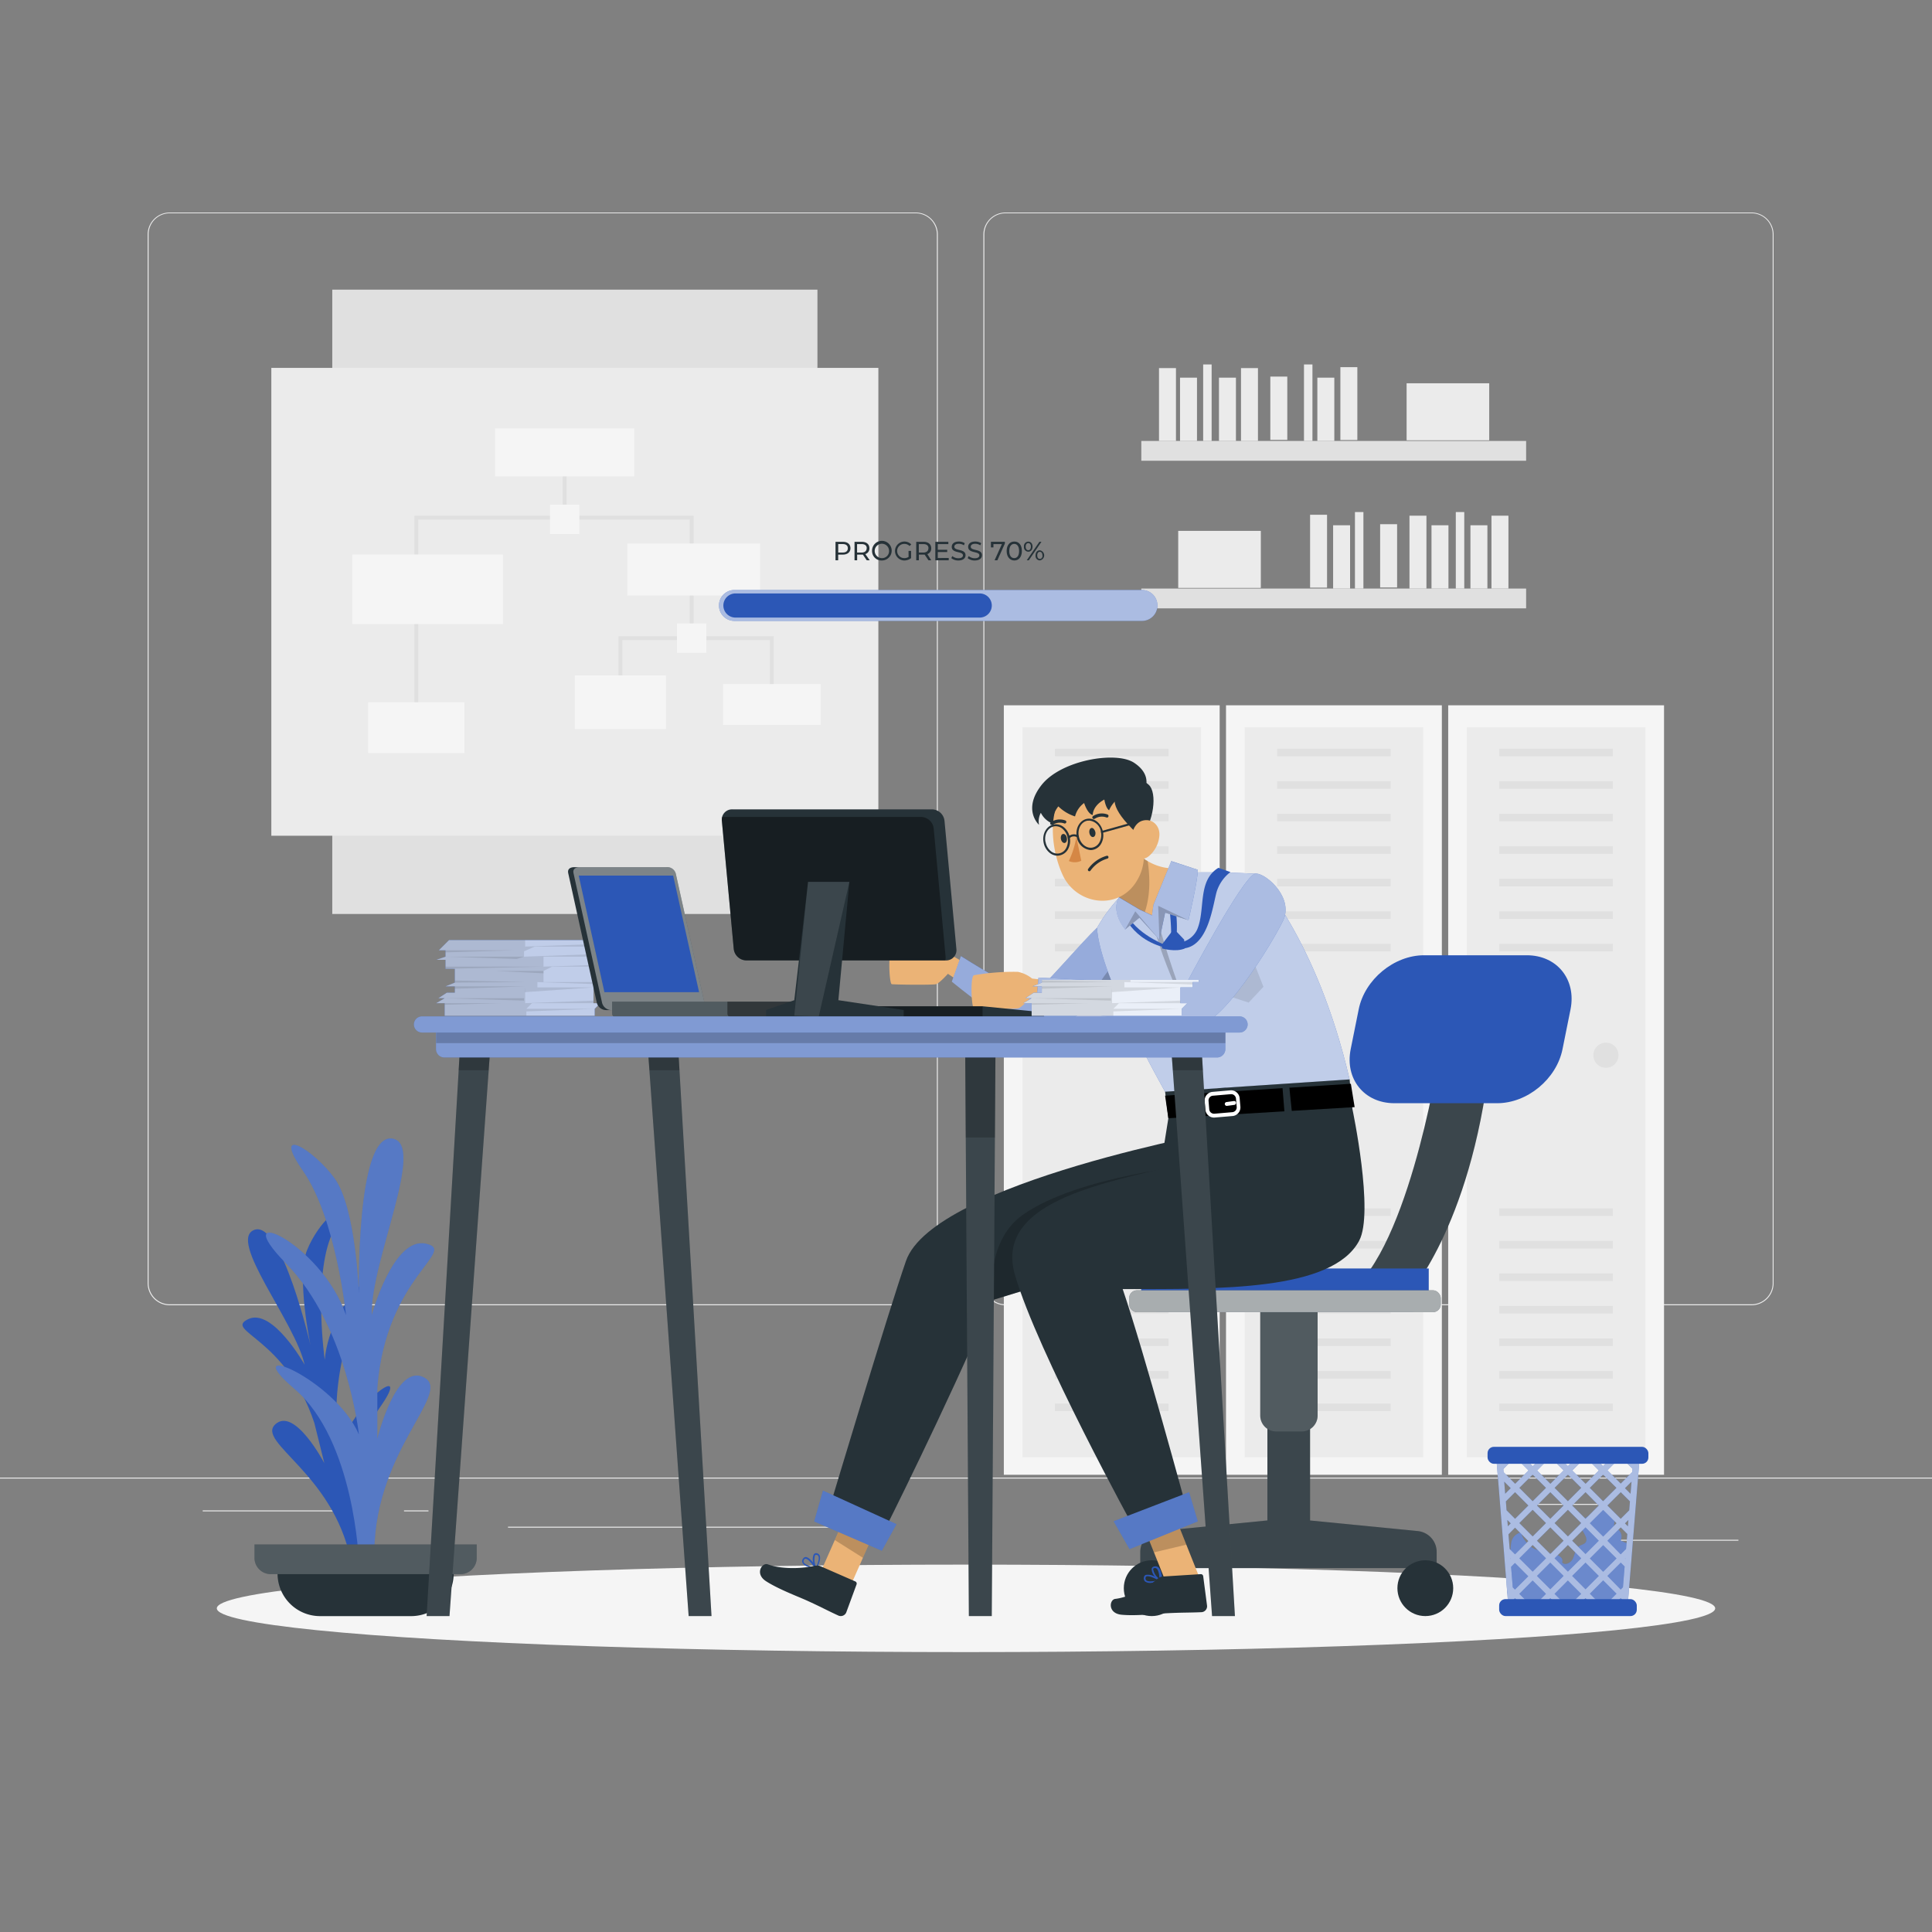 <svg class="animated" id="freepik_stories-work-in-progress" xmlns="http://www.w3.org/2000/svg" viewBox="0 0 500 500" version="1.1" xmlns:xlink="http://www.w3.org/1999/xlink" xmlns:svgjs="http://svgjs.com/svgjs"><rect x="0" y="0" width="500" height="500" fill="#808080" stroke="none"/><g id="freepik--background-complete--inject-124" class="animable animator-hidden" style="transform-origin: 250px 228.23px;"><rect y="382.4" width="500" height="0.25" style="fill: rgb(235, 235, 235); transform-origin: 250px 382.525px;" id="ely00nrl0rdp" class="animable"></rect><rect x="416.78" y="398.49" width="33.12" height="0.25" style="fill: rgb(235, 235, 235); transform-origin: 433.34px 398.615px;" id="elw8hjyum9ky" class="animable"></rect><rect x="322.53" y="401.21" width="8.69" height="0.25" style="fill: rgb(235, 235, 235); transform-origin: 326.875px 401.335px;" id="elft537ihb5zw" class="animable"></rect><rect x="396.59" y="389.21" width="19.19" height="0.25" style="fill: rgb(235, 235, 235); transform-origin: 406.185px 389.335px;" id="elfyy0lb98qef" class="animable"></rect><rect x="52.46" y="390.89" width="43.19" height="0.25" style="fill: rgb(235, 235, 235); transform-origin: 74.055px 391.015px;" id="eluocb7wv63np" class="animable"></rect><rect x="104.56" y="390.89" width="6.33" height="0.25" style="fill: rgb(235, 235, 235); transform-origin: 107.725px 391.015px;" id="elihe191i5m8" class="animable"></rect><rect x="131.47" y="395.11" width="93.68" height="0.25" style="fill: rgb(235, 235, 235); transform-origin: 178.31px 395.235px;" id="eloic6xkhpzgg" class="animable"></rect><path d="M237,337.8H43.91a5.71,5.71,0,0,1-5.7-5.71V60.66A5.71,5.71,0,0,1,43.91,55H237a5.71,5.71,0,0,1,5.71,5.71V332.09A5.71,5.71,0,0,1,237,337.8ZM43.91,55.2a5.46,5.46,0,0,0-5.45,5.46V332.09a5.46,5.46,0,0,0,5.45,5.46H237a5.47,5.47,0,0,0,5.46-5.46V60.66A5.47,5.47,0,0,0,237,55.2Z" style="fill: rgb(235, 235, 235); transform-origin: 140.46px 196.4px;" id="elwlsv4yun62" class="animable"></path><path d="M453.31,337.8H260.21a5.72,5.72,0,0,1-5.71-5.71V60.66A5.72,5.72,0,0,1,260.21,55h193.1A5.71,5.71,0,0,1,459,60.66V332.09A5.71,5.71,0,0,1,453.31,337.8ZM260.21,55.2a5.47,5.47,0,0,0-5.46,5.46V332.09a5.47,5.47,0,0,0,5.46,5.46h193.1a5.47,5.47,0,0,0,5.46-5.46V60.66a5.47,5.47,0,0,0-5.46-5.46Z" style="fill: rgb(235, 235, 235); transform-origin: 356.75px 196.4px;" id="el754ljpagggb" class="animable"></path><g id="elafxo8mw00u"><rect x="85.99" y="74.96" width="125.56" height="161.58" style="fill: rgb(224, 224, 224); transform-origin: 148.77px 155.75px; transform: rotate(90deg);" class="animable" id="elnicc01f6se"></rect></g><g id="el12xwtlbng9al"><rect x="70.22" y="95.21" width="157.1" height="121.08" style="fill: rgb(235, 235, 235); transform-origin: 148.77px 155.75px; transform: rotate(180deg);" class="animable" id="elrijib6p1pxc"></rect></g><rect x="145.63" y="117.08" width="1" height="16.88" style="fill: rgb(224, 224, 224); transform-origin: 146.13px 125.52px;" id="elfvpdiweqnmr" class="animable"></rect><polygon points="108.24 188.32 107.24 188.32 107.24 133.47 179.5 133.47 179.5 165.15 178.5 165.15 178.5 134.47 108.24 134.47 108.24 188.32" style="fill: rgb(224, 224, 224); transform-origin: 143.37px 160.895px;" id="ellohouo4zc58" class="animable"></polygon><polygon points="200.24 182.32 199.24 182.32 199.24 165.65 161.07 165.65 161.07 181.74 160.07 181.74 160.07 164.65 200.24 164.65 200.24 182.32" style="fill: rgb(224, 224, 224); transform-origin: 180.155px 173.485px;" id="el41kkz87n7bq" class="animable"></polygon><rect x="128.11" y="110.88" width="36.04" height="12.41" style="fill: rgb(245, 245, 245); transform-origin: 146.13px 117.085px;" id="eld9z6fwsvyoe" class="animable"></rect><rect x="162.36" y="140.65" width="34.35" height="13.48" style="fill: rgb(245, 245, 245); transform-origin: 179.535px 147.39px;" id="el15mwbh8figu" class="animable"></rect><rect x="148.77" y="174.79" width="23.59" height="13.9" style="fill: rgb(245, 245, 245); transform-origin: 160.565px 181.74px;" id="el76x75iip1fe" class="animable"></rect><rect x="187.11" y="177.04" width="25.27" height="10.56" style="fill: rgb(245, 245, 245); transform-origin: 199.745px 182.32px;" id="elq6sasqdf96" class="animable"></rect><rect x="91.16" y="143.5" width="39.03" height="18.01" style="fill: rgb(245, 245, 245); transform-origin: 110.675px 152.505px;" id="elgxxsyc2dce" class="animable"></rect><rect x="95.28" y="181.74" width="24.92" height="13.16" style="fill: rgb(245, 245, 245); transform-origin: 107.74px 188.32px;" id="elkjbpjzwcsx" class="animable"></rect><g id="elzqpj8h2zrj"><rect x="142.33" y="130.6" width="7.61" height="7.61" style="fill: rgb(245, 245, 245); transform-origin: 146.135px 134.405px; transform: rotate(45deg);" class="animable" id="ellkfoc3j8el"></rect></g><g id="elb1b4zgx0yz"><rect x="175.2" y="161.34" width="7.61" height="7.61" style="fill: rgb(245, 245, 245); transform-origin: 179.005px 165.145px; transform: rotate(45deg);" class="animable" id="el608lrqglmk4"></rect></g><rect x="295.37" y="114.12" width="99.59" height="5.12" style="fill: rgb(224, 224, 224); transform-origin: 345.165px 116.68px;" id="elkgp4vnc7tza" class="animable"></rect><rect x="299.95" y="95.26" width="4.39" height="18.86" style="fill: rgb(235, 235, 235); transform-origin: 302.145px 104.69px;" id="el9a6k7gfleyq" class="animable"></rect><rect x="321.17" y="95.26" width="4.39" height="18.86" style="fill: rgb(235, 235, 235); transform-origin: 323.365px 104.69px;" id="elsg6sb00joh" class="animable"></rect><g id="elqsri9knqn2"><rect x="346.89" y="95.02" width="4.39" height="18.86" style="fill: rgb(235, 235, 235); transform-origin: 349.085px 104.45px; transform: rotate(-9.78deg);" class="animable" id="elz8zrkx2hqhr"></rect></g><rect x="305.39" y="97.74" width="4.39" height="16.38" style="fill: rgb(235, 235, 235); transform-origin: 307.585px 105.93px;" id="elx46nrwx51qi" class="animable"></rect><rect x="315.47" y="97.74" width="4.39" height="16.38" style="fill: rgb(235, 235, 235); transform-origin: 317.665px 105.93px;" id="elrdke5cocog" class="animable"></rect><rect x="340.93" y="97.74" width="4.39" height="16.38" style="fill: rgb(235, 235, 235); transform-origin: 343.125px 105.93px;" id="elve91ignxdxi" class="animable"></rect><g id="el90nrmza8duh"><rect x="328.76" y="97.46" width="4.39" height="16.38" style="fill: rgb(235, 235, 235); transform-origin: 330.955px 105.65px; transform: rotate(-12.53deg);" class="animable" id="eltq86l1bv7lq"></rect></g><rect x="311.38" y="94.32" width="2.19" height="19.8" style="fill: rgb(235, 235, 235); transform-origin: 312.475px 104.22px;" id="elvykbpk2c6ut" class="animable"></rect><rect x="337.47" y="94.32" width="2.19" height="19.8" style="fill: rgb(235, 235, 235); transform-origin: 338.565px 104.22px;" id="el3rpapee3fl3" class="animable"></rect><rect x="364.03" y="99.19" width="21.38" height="14.76" style="fill: rgb(235, 235, 235); transform-origin: 374.72px 106.57px;" id="el8dbleht9kiu" class="animable"></rect><g id="el5pr6rkqzvpx"><rect x="295.37" y="152.32" width="99.59" height="5.12" style="fill: rgb(224, 224, 224); transform-origin: 345.165px 154.88px; transform: rotate(180deg);" class="animable" id="elorwj8omza4a"></rect></g><g id="el75vb5ttzcu9"><rect x="385.99" y="133.46" width="4.39" height="18.86" style="fill: rgb(235, 235, 235); transform-origin: 388.185px 142.89px; transform: rotate(180deg);" class="animable" id="el3uhbik69jpo"></rect></g><g id="elez9scuv8nj5"><rect x="364.77" y="133.46" width="4.39" height="18.86" style="fill: rgb(235, 235, 235); transform-origin: 366.965px 142.89px; transform: rotate(180deg);" class="animable" id="elycvzo3ri86o"></rect></g><g id="elsznq9hombx"><rect x="339.05" y="133.22" width="4.39" height="18.86" style="fill: rgb(235, 235, 235); transform-origin: 341.245px 142.65px; transform: rotate(-170.22deg);" class="animable" id="elgsswz6fingi"></rect></g><g id="elxj3iwoglv7m"><rect x="380.55" y="135.94" width="4.39" height="16.38" style="fill: rgb(235, 235, 235); transform-origin: 382.745px 144.13px; transform: rotate(180deg);" class="animable" id="eloelsbgwerl"></rect></g><g id="el3lx3jvn5nu3"><rect x="370.47" y="135.94" width="4.39" height="16.38" style="fill: rgb(235, 235, 235); transform-origin: 372.665px 144.13px; transform: rotate(180deg);" class="animable" id="elh3t9vnhvun"></rect></g><g id="elm62uuwkisl9"><rect x="345.01" y="135.94" width="4.39" height="16.38" style="fill: rgb(235, 235, 235); transform-origin: 347.205px 144.13px; transform: rotate(180deg);" class="animable" id="elze3bew9iphk"></rect></g><g id="el6emjn8folfd"><rect x="357.18" y="135.66" width="4.39" height="16.38" style="fill: rgb(235, 235, 235); transform-origin: 359.375px 143.85px; transform: rotate(-167.47deg);" class="animable" id="el9p70dsqxds"></rect></g><g id="elt35icovikze"><rect x="376.76" y="132.52" width="2.19" height="19.8" style="fill: rgb(235, 235, 235); transform-origin: 377.855px 142.42px; transform: rotate(180deg);" class="animable" id="eld9nx6wadig4"></rect></g><g id="el4ya0ceb69dy"><rect x="350.66" y="132.52" width="2.19" height="19.8" style="fill: rgb(235, 235, 235); transform-origin: 351.755px 142.42px; transform: rotate(180deg);" class="animable" id="elags2eura7fk"></rect></g><g id="elbcq0e0fs67n"><rect x="304.92" y="137.39" width="21.38" height="14.76" style="fill: rgb(235, 235, 235); transform-origin: 315.61px 144.77px; transform: rotate(180deg);" class="animable" id="elmrqakcjqbvc"></rect></g><rect x="317.29" y="182.53" width="55.86" height="199.14" style="fill: rgb(245, 245, 245); transform-origin: 345.22px 282.1px;" id="elxerrnciekt" class="animable"></rect><rect x="322.11" y="188.21" width="46.22" height="188.94" style="fill: rgb(235, 235, 235); transform-origin: 345.22px 282.68px;" id="elfgsyuz0u2xa" class="animable"></rect><rect x="330.52" y="193.77" width="29.39" height="1.95" style="fill: rgb(224, 224, 224); transform-origin: 345.215px 194.745px;" id="el61zfd86q91" class="animable"></rect><rect x="330.52" y="202.18" width="29.39" height="1.95" style="fill: rgb(224, 224, 224); transform-origin: 345.215px 203.155px;" id="elq4qoph0jig" class="animable"></rect><rect x="330.52" y="210.6" width="29.39" height="1.95" style="fill: rgb(224, 224, 224); transform-origin: 345.215px 211.575px;" id="elc6wnbdolqjk" class="animable"></rect><rect x="330.52" y="219.02" width="29.39" height="1.95" style="fill: rgb(224, 224, 224); transform-origin: 345.215px 219.995px;" id="elxlz091q5fqb" class="animable"></rect><rect x="330.52" y="227.44" width="29.39" height="1.95" style="fill: rgb(224, 224, 224); transform-origin: 345.215px 228.415px;" id="elvbg3whksn3k" class="animable"></rect><rect x="330.52" y="235.85" width="29.39" height="1.95" style="fill: rgb(224, 224, 224); transform-origin: 345.215px 236.825px;" id="el1tm1yekd2ev" class="animable"></rect><rect x="330.52" y="244.27" width="29.39" height="1.95" style="fill: rgb(224, 224, 224); transform-origin: 345.215px 245.245px;" id="el9kzwlyio78t" class="animable"></rect><rect x="330.52" y="312.73" width="29.39" height="1.95" style="fill: rgb(224, 224, 224); transform-origin: 345.215px 313.705px;" id="elyd93oau79rg" class="animable"></rect><rect x="330.52" y="321.15" width="29.39" height="1.95" style="fill: rgb(224, 224, 224); transform-origin: 345.215px 322.125px;" id="elp0dlcxq0zqb" class="animable"></rect><rect x="330.52" y="329.57" width="29.39" height="1.95" style="fill: rgb(224, 224, 224); transform-origin: 345.215px 330.545px;" id="elvru3zyx6hhn" class="animable"></rect><rect x="330.52" y="337.98" width="29.39" height="1.95" style="fill: rgb(224, 224, 224); transform-origin: 345.215px 338.955px;" id="elkh8qssx0iqh" class="animable"></rect><rect x="330.52" y="346.4" width="29.39" height="1.95" style="fill: rgb(224, 224, 224); transform-origin: 345.215px 347.375px;" id="elekva8g4syvj" class="animable"></rect><rect x="330.52" y="354.82" width="29.39" height="1.95" style="fill: rgb(224, 224, 224); transform-origin: 345.215px 355.795px;" id="elz84lo1ywp0n" class="animable"></rect><rect x="330.52" y="363.24" width="29.39" height="1.95" style="fill: rgb(224, 224, 224); transform-origin: 345.215px 364.215px;" id="elgoezfgbxmc7" class="animable"></rect><path d="M361.36,273.09a3.25,3.25,0,1,1-3.25-3.25A3.24,3.24,0,0,1,361.36,273.09Z" style="fill: rgb(224, 224, 224); transform-origin: 358.11px 273.09px;" id="el0lex0bjeriiq" class="animable"></path><rect x="259.79" y="182.53" width="55.86" height="199.14" style="fill: rgb(245, 245, 245); transform-origin: 287.72px 282.1px;" id="elmc3ik20efo" class="animable"></rect><rect x="264.61" y="188.21" width="46.22" height="188.94" style="fill: rgb(235, 235, 235); transform-origin: 287.72px 282.68px;" id="elh71gn7mb6wb" class="animable"></rect><rect x="273.02" y="193.77" width="29.39" height="1.95" style="fill: rgb(224, 224, 224); transform-origin: 287.715px 194.745px;" id="elcb6gqxjsv5a" class="animable"></rect><rect x="273.02" y="202.18" width="29.39" height="1.95" style="fill: rgb(224, 224, 224); transform-origin: 287.715px 203.155px;" id="elo386k0cg03" class="animable"></rect><rect x="273.02" y="210.6" width="29.39" height="1.95" style="fill: rgb(224, 224, 224); transform-origin: 287.715px 211.575px;" id="elabz4gwbk1e" class="animable"></rect><rect x="273.02" y="219.02" width="29.39" height="1.95" style="fill: rgb(224, 224, 224); transform-origin: 287.715px 219.995px;" id="elu0bcyymbkvf" class="animable"></rect><rect x="273.02" y="227.44" width="29.39" height="1.95" style="fill: rgb(224, 224, 224); transform-origin: 287.715px 228.415px;" id="eldqk3wpeybzb" class="animable"></rect><rect x="273.02" y="235.85" width="29.39" height="1.95" style="fill: rgb(224, 224, 224); transform-origin: 287.715px 236.825px;" id="eltyhvy1yiocl" class="animable"></rect><rect x="273.02" y="244.27" width="29.39" height="1.95" style="fill: rgb(224, 224, 224); transform-origin: 287.715px 245.245px;" id="elwqz2eu0mk4" class="animable"></rect><rect x="273.02" y="312.73" width="29.39" height="1.95" style="fill: rgb(224, 224, 224); transform-origin: 287.715px 313.705px;" id="elhcfisy05btm" class="animable"></rect><rect x="273.02" y="321.15" width="29.39" height="1.95" style="fill: rgb(224, 224, 224); transform-origin: 287.715px 322.125px;" id="eljuhglumor8" class="animable"></rect><rect x="273.02" y="329.57" width="29.39" height="1.95" style="fill: rgb(224, 224, 224); transform-origin: 287.715px 330.545px;" id="el8m41gie8lg" class="animable"></rect><rect x="273.02" y="337.98" width="29.39" height="1.95" style="fill: rgb(224, 224, 224); transform-origin: 287.715px 338.955px;" id="elneyleblk5ti" class="animable"></rect><rect x="273.02" y="346.4" width="29.39" height="1.95" style="fill: rgb(224, 224, 224); transform-origin: 287.715px 347.375px;" id="elbfixhwfrih" class="animable"></rect><rect x="273.02" y="354.82" width="29.39" height="1.95" style="fill: rgb(224, 224, 224); transform-origin: 287.715px 355.795px;" id="el4rn2nr1u5cr" class="animable"></rect><rect x="273.02" y="363.24" width="29.39" height="1.95" style="fill: rgb(224, 224, 224); transform-origin: 287.715px 364.215px;" id="elunuf96jlpfg" class="animable"></rect><path d="M303.86,273.09a3.25,3.25,0,1,1-3.25-3.25A3.24,3.24,0,0,1,303.86,273.09Z" style="fill: rgb(224, 224, 224); transform-origin: 300.61px 273.09px;" id="el5h7sull0vvu" class="animable"></path><rect x="374.79" y="182.53" width="55.86" height="199.14" style="fill: rgb(245, 245, 245); transform-origin: 402.72px 282.1px;" id="el2rzv5jyc6rh" class="animable"></rect><rect x="379.61" y="188.21" width="46.22" height="188.94" style="fill: rgb(235, 235, 235); transform-origin: 402.72px 282.68px;" id="ele9h4mhw2n5k" class="animable"></rect><rect x="388.02" y="193.77" width="29.39" height="1.95" style="fill: rgb(224, 224, 224); transform-origin: 402.715px 194.745px;" id="elil830i86v4j" class="animable"></rect><rect x="388.02" y="202.18" width="29.39" height="1.95" style="fill: rgb(224, 224, 224); transform-origin: 402.715px 203.155px;" id="elwq4z4j2sxnc" class="animable"></rect><rect x="388.02" y="210.6" width="29.39" height="1.95" style="fill: rgb(224, 224, 224); transform-origin: 402.715px 211.575px;" id="elzgozoydjoz" class="animable"></rect><rect x="388.02" y="219.02" width="29.39" height="1.95" style="fill: rgb(224, 224, 224); transform-origin: 402.715px 219.995px;" id="els7p4g2mu78i" class="animable"></rect><rect x="388.02" y="227.44" width="29.39" height="1.95" style="fill: rgb(224, 224, 224); transform-origin: 402.715px 228.415px;" id="elp4vzt13du9" class="animable"></rect><rect x="388.02" y="235.85" width="29.39" height="1.95" style="fill: rgb(224, 224, 224); transform-origin: 402.715px 236.825px;" id="elwk5bhg9a3vi" class="animable"></rect><rect x="388.02" y="244.27" width="29.39" height="1.95" style="fill: rgb(224, 224, 224); transform-origin: 402.715px 245.245px;" id="els7rxb7fo2op" class="animable"></rect><rect x="388.02" y="312.73" width="29.39" height="1.95" style="fill: rgb(224, 224, 224); transform-origin: 402.715px 313.705px;" id="elmjlrnodn60n" class="animable"></rect><rect x="388.02" y="321.15" width="29.39" height="1.95" style="fill: rgb(224, 224, 224); transform-origin: 402.715px 322.125px;" id="elh8krq96tnv" class="animable"></rect><rect x="388.02" y="329.57" width="29.39" height="1.95" style="fill: rgb(224, 224, 224); transform-origin: 402.715px 330.545px;" id="el8i64bfo7a7y" class="animable"></rect><rect x="388.02" y="337.98" width="29.39" height="1.95" style="fill: rgb(224, 224, 224); transform-origin: 402.715px 338.955px;" id="el82rfbbh9dex" class="animable"></rect><rect x="388.02" y="346.4" width="29.39" height="1.95" style="fill: rgb(224, 224, 224); transform-origin: 402.715px 347.375px;" id="elkeh6x7cp0sk" class="animable"></rect><rect x="388.02" y="354.82" width="29.39" height="1.95" style="fill: rgb(224, 224, 224); transform-origin: 402.715px 355.795px;" id="el7fg7v1ozpz" class="animable"></rect><rect x="388.02" y="363.24" width="29.39" height="1.95" style="fill: rgb(224, 224, 224); transform-origin: 402.715px 364.215px;" id="elzo473jz4ty" class="animable"></rect><path d="M418.86,273.09a3.25,3.25,0,1,1-3.25-3.25A3.24,3.24,0,0,1,418.86,273.09Z" style="fill: rgb(224, 224, 224); transform-origin: 415.61px 273.09px;" id="elpq2nrnlnnk" class="animable"></path></g><g id="freepik--Shadow--inject-124" class="animable" style="transform-origin: 250px 416.24px;"><ellipse id="freepik--path--inject-124" cx="250" cy="416.24" rx="193.89" ry="11.32" style="fill: rgb(245, 245, 245); transform-origin: 250px 416.24px;" class="animable"></ellipse></g><g id="freepik--Plant--inject-124" class="animable" style="transform-origin: 93.066px 356.441px;"><path d="M93.91,402.73s-5.27-24.89,4.32-38.37-8.66-.15-10.76,12.47c0,0-3.15-22.57,6.15-38.44s-8.1-2.84-9.58,13.51c0,0-2.85-20.12,1.43-31.44s-3.17-4-6,3.06.89,24.65.89,24.65-7.46-32.47-14.52-29.89,10.55,23.86,13,34.92c0,0-8.33-14.89-14.65-11.79s9.79,4.64,17.16,26.85l2.59,10.41S76.26,364,71.25,368.61s14.85,12.64,19.47,34.91Z" style="fill: #2C57B6; transform-origin: 81.874px 359.056px;" id="elcqkqbs835g4" class="animable"></path><path d="M92.88,404.16s-1.11-31.38-16.61-44.66,10.33-2.77,16.61,11.72c0,0-2.95-28-18.83-44.21s8.86-5.81,15.51,13.34c0,0-2.59-25-11.08-37.23s2.59-5.78,8.12,1.86,6.28,29.79,6.28,29.79-.74-41.11,8.49-40.12-5.54,31.72-5.17,45.7c0,0,5.54-20.32,14-18.49s-10.34,8.48-12.55,37.27v13.24s4.8-19.89,12.18-15.83-14,19.57-12.92,47.62Z" style="fill: #2C57B6; transform-origin: 90.599px 349.396px;" id="elu7jfc017zo" class="animable"></path><g id="eljufaw9tqfmo"><path d="M92.88,404.16s-1.11-31.38-16.61-44.66,10.33-2.77,16.61,11.72c0,0-2.95-28-18.83-44.21s8.86-5.81,15.51,13.34c0,0-2.59-25-11.08-37.23s2.59-5.78,8.12,1.86,6.28,29.79,6.28,29.79-.74-41.11,8.49-40.12-5.54,31.72-5.17,45.7c0,0,5.54-20.32,14-18.49s-10.34,8.48-12.55,37.27v13.24s4.8-19.89,12.18-15.83-14,19.57-12.92,47.62Z" style="fill: rgb(255, 255, 255); opacity: 0.2; isolation: isolate; transform-origin: 90.599px 349.396px;" class="animable" id="elupjkfylxve"></path></g><path d="M71.83,402.33h45.58a0,0,0,0,1,0,0v4.92a11,11,0,0,1-11,11H82.83a11,11,0,0,1-11-11v-4.92A0,0,0,0,1,71.83,402.33Z" style="fill: rgb(38, 50, 56); transform-origin: 94.62px 410.29px;" id="el2o65mshe5vg" class="animable"></path><path d="M65.86,399.7v3.48a4.22,4.22,0,0,0,4.22,4.21h49.09a4.21,4.21,0,0,0,4.21-4.21V399.7Z" style="fill: rgb(38, 50, 56); transform-origin: 94.62px 403.545px;" id="elmpif88ug9fe" class="animable"></path><g id="el4ofox75k8fw"><path d="M65.86,399.7v3.48a4.22,4.22,0,0,0,4.22,4.21h49.09a4.21,4.21,0,0,0,4.21-4.21V399.7Z" style="fill: rgb(255, 255, 255); opacity: 0.2; isolation: isolate; transform-origin: 94.62px 403.545px;" class="animable" id="elfo7wyakuqv7"></path></g></g><g id="freepik--trash-bin--inject-124" class="animable" style="transform-origin: 405.79px 396.34px;"><path d="M419.41,398.7a2.35,2.35,0,0,0-1.88-3.37,5,5,0,0,0-1.59-5.48,1.18,1.18,0,0,0-.69-.31,1.31,1.31,0,0,0-.74.33l-4.4,3.15a2.68,2.68,0,0,0-.87.87c-.9,1.74,2.34,4,1,5.4-.38.41-1,.5-1.48.8-1,.65-1.17,2.09-1.66,3.22s-2.18,2-2.83,1c.48-1.08-1-2-2.16-2.16s-2.41-.2-3.06-1.31c-1.67,1.47-5.42-2.62-5.34-4.26a3.22,3.22,0,0,0-2.61,2.68,19.34,19.34,0,0,0-.14,4.1c0,2.67-.9,5.28-.86,7.94,0,2.08.84,4.38,2.74,5.21a7,7,0,0,0,2.94.4l21.62-.14a3.25,3.25,0,0,0,1.52-.25c1-.51,1.19-1.79,1.28-2.89q.57-7.05,1.16-14.09Z" style="fill: #2C57B6; transform-origin: 405.729px 403.236px;" id="elhcbozmqkal" class="animable"></path><g id="eliaubm85ie8"><path d="M419.41,398.7a2.35,2.35,0,0,0-1.88-3.37,5,5,0,0,0-1.59-5.48,1.18,1.18,0,0,0-.69-.31,1.31,1.31,0,0,0-.74.33l-4.4,3.15a2.68,2.68,0,0,0-.87.87c-.9,1.74,2.34,4,1,5.4-.38.41-1,.5-1.48.8-1,.65-1.17,2.09-1.66,3.22s-2.18,2-2.83,1c.48-1.08-1-2-2.16-2.16s-2.41-.2-3.06-1.31c-1.67,1.47-5.42-2.62-5.34-4.26a3.22,3.22,0,0,0-2.61,2.68,19.34,19.34,0,0,0-.14,4.1c0,2.67-.9,5.28-.86,7.94,0,2.08.84,4.38,2.74,5.21a7,7,0,0,0,2.94.4l21.62-.14a3.25,3.25,0,0,0,1.52-.25c1-.51,1.19-1.79,1.28-2.89q.57-7.05,1.16-14.09Z" style="fill: rgb(255, 255, 255); opacity: 0.3; isolation: isolate; transform-origin: 405.729px 403.236px;" class="animable" id="el6bsvi6iwiaa"></path></g><path d="M420.67,375.85H387.13l.27,3.39.2,2.42.51,6.3.29,3.61.39,4.82.16,2.06.06.62.2,2.43.26,3.32.17,2.07.17,2.1.2,2.42.15,1.84.17,2.07.07.89h30.79l.07-.89.16-2.06.15-1.85.2-2.43.17-2.09.17-2.07.27-3.33.19-2.42.05-.62.17-2.06.39-4.82.29-3.61.51-6.3.19-2.42.28-3.39Zm2,2.22h0l-.65-.65h.71Zm-.16,2.06-.07.82-3,3L416,380.51l3.09-3.09h.72Zm-.87,10.73-2.2,2.2L416,389.62l3.45-3.44,2.38,2.38Zm-31.92-2.3h0l2.38-2.38,3.44,3.44-3.44,3.44-2.2-2.2Zm28.61-3.5-3.45,3.45-3.44-3.45,3.44-3.44Zm-5.42-7.64h3.94l-2,2Zm.85,12.2-3.43,3.44-3.45-3.44,3.45-3.44Zm-11.43,4.55,3.44-3.43,3.44,3.43-3.44,3.45Zm2.32,4.56-3.44,3.45-3.44-3.44,3.45-3.45Zm5.68-3.44,3.43,3.45-3.43,3.44-3.45-3.45Zm-4.56-6.78-3.44-3.45,3.44-3.44,3.44,3.44Zm-1.12,1.11-3.43,3.44-3.45-3.44,3.45-3.44Zm-8-1.11-3.44-3.45,3.44-3.44,3.45,3.44Zm0,2.23,3.45,3.43-3.45,3.45-3.44-3.45Zm3.45,12.55-3.45,3.44-3.44-3.44,3.44-3.44Zm1.11,1.12,3.44,3.44-3.43,3.45-3.45-3.45Zm1.12-1.12,3.44-3.44,3.44,3.44-3.44,3.44Zm8,1.12,3.43,3.44-3.43,3.45-3.45-3.45ZM414.9,409l3.45,3.45-2.23,2.23h-2.43l-2.23-2.23Zm-3.44-5.67,3.44-3.44,3.45,3.44-3.45,3.44Zm0-9.12,3.44-3.43,3.45,3.43-3.45,3.45Zm2.32-13.66L410.35,384l-3.45-3.44,3.08-3.09h.73Zm-8-1.11-2-2h3.93Zm-1.12,1.11L401.24,384l-3.45-3.44,3.08-3.09h.73Zm-6-3.09-2,2-2-2Zm-6.16,0,3.08,3.09L392.12,384l-3-3-.06-.82,2.69-2.71Zm-3,0-.64.64h0l-.05-.64Zm-.21,6,1.68,1.68-1.43,1.44Zm.94,11.54-.14-1.63h0l.88.88-.74.75Zm.16,2.08,1.7-1.71,3.44,3.45-3.44,3.44-1.39-1.39Zm.51,6.37v-.15l.07.07-.07.08Zm.6,7.33-.43-5.28,1-1,3.44,3.44-3.44,3.44-.59-.59Zm.32,3.94-.07-.79.34-.33,1.11,1.12Zm1.38-2.23,3.44-3.45,3.45,3.45-2.23,2.23h-2.43Zm6.89,2.23,1.12-1.12,1.11,1.12Zm4.46,0-2.23-2.23,3.44-3.45,3.44,3.45L407,414.64Zm4.65,0,1.12-1.12,1.12,1.12Zm10.5,0h-1.39l1.12-1.12.33.33Zm.32-3.94-.59.59L416,407.85l3.45-3.44,1,1Zm.61-7.49,0,.16-.07-.08.09-.08Zm.19-2.42-1.39,1.39L416,398.74l3.45-3.45,1.7,1.71Zm.48-5.86-.76-.76.89-.88Zm.94-11.56-.26,3.14-1.44-1.45,1.7-1.69Z" style="fill: #2C57B6; transform-origin: 405.79px 396.03px;" id="el0czddgdj6jwk" class="animable"></path><g id="elh2v55si6d6h"><g style="opacity: 0.6; isolation: isolate; transform-origin: 405.79px 396.03px;" class="animable" id="elrwpoblyk3u"><path d="M420.67,375.85H387.13l.27,3.39.2,2.42.51,6.3.29,3.61.39,4.82.16,2.06.06.62.2,2.43.26,3.32.17,2.07.17,2.1.2,2.42.15,1.84.17,2.07.07.89h30.79l.07-.89.16-2.06.15-1.85.2-2.43.17-2.09.17-2.07.27-3.33.19-2.42.05-.62.17-2.06.39-4.82.29-3.61.51-6.3.19-2.42.28-3.39Zm2,2.22h0l-.65-.65h.71Zm-.16,2.06-.07.82-3,3L416,380.51l3.09-3.09h.72Zm-.87,10.73-2.2,2.2L416,389.62l3.45-3.44,2.38,2.38Zm-31.92-2.3h0l2.38-2.38,3.44,3.44-3.44,3.44-2.2-2.2Zm28.61-3.5-3.45,3.45-3.44-3.45,3.44-3.44Zm-5.42-7.64h3.94l-2,2Zm.85,12.2-3.43,3.44-3.45-3.44,3.45-3.44Zm-11.43,4.55,3.44-3.43,3.44,3.43-3.44,3.45Zm2.32,4.56-3.44,3.45-3.44-3.44,3.45-3.45Zm5.68-3.44,3.43,3.45-3.43,3.44-3.45-3.45Zm-4.56-6.78-3.44-3.45,3.44-3.44,3.44,3.44Zm-1.12,1.11-3.43,3.44-3.45-3.44,3.45-3.44Zm-8-1.11-3.44-3.45,3.44-3.44,3.45,3.44Zm0,2.23,3.45,3.43-3.45,3.45-3.44-3.45Zm3.45,12.55-3.45,3.44-3.44-3.44,3.44-3.44Zm1.11,1.12,3.44,3.44-3.43,3.45-3.45-3.45Zm1.12-1.12,3.44-3.44,3.44,3.44-3.44,3.44Zm8,1.12,3.43,3.44-3.43,3.45-3.45-3.45ZM414.9,409l3.45,3.45-2.23,2.23h-2.43l-2.23-2.23Zm-3.44-5.67,3.44-3.44,3.45,3.44-3.45,3.44Zm0-9.12,3.44-3.43,3.45,3.43-3.45,3.45Zm2.32-13.66L410.35,384l-3.45-3.44,3.08-3.09h.73Zm-8-1.11-2-2h3.93Zm-1.12,1.11L401.24,384l-3.45-3.44,3.08-3.09h.73Zm-6-3.09-2,2-2-2Zm-6.16,0,3.08,3.09L392.12,384l-3-3-.06-.82,2.69-2.71Zm-3,0-.64.64h0l-.05-.64Zm-.21,6,1.68,1.68-1.43,1.44Zm.94,11.54-.14-1.63h0l.88.88-.74.75Zm.16,2.08,1.7-1.71,3.44,3.45-3.44,3.44-1.39-1.39Zm.51,6.37v-.15l.07.07-.07.08Zm.6,7.33-.43-5.28,1-1,3.44,3.44-3.44,3.44-.59-.59Zm.32,3.94-.07-.79.34-.33,1.11,1.12Zm1.38-2.23,3.44-3.45,3.45,3.45-2.23,2.23h-2.43Zm6.89,2.23,1.12-1.12,1.11,1.12Zm4.46,0-2.23-2.23,3.44-3.45,3.44,3.45L407,414.64Zm4.65,0,1.12-1.12,1.12,1.12Zm10.5,0h-1.39l1.12-1.12.33.33Zm.32-3.94-.59.59L416,407.85l3.45-3.44,1,1Zm.61-7.49,0,.16-.07-.08.09-.08Zm.19-2.42-1.39,1.39L416,398.74l3.45-3.45,1.7,1.71Zm.48-5.86-.76-.76.89-.88Zm.94-11.56-.26,3.14-1.44-1.45,1.7-1.69Z" style="fill: rgb(255, 255, 255); transform-origin: 405.79px 396.03px;" id="el2jofw4nonpy" class="animable"></path></g></g><g id="elhzzu7jl2ye7"><rect x="384.98" y="374.44" width="41.62" height="4.39" rx="1.64" style="fill: #2C57B6; transform-origin: 405.79px 376.635px; transform: rotate(180deg);" class="animable" id="el4tce505c6so"></rect></g><rect x="387.98" y="413.85" width="35.62" height="4.39" rx="1.64" style="fill: #2C57B6; transform-origin: 405.79px 416.045px;" id="elddvqmb8dp4n" class="animable"></rect></g><g id="freepik--Character--inject-124" class="animable" style="transform-origin: 301.707px 307.152px;"><path d="M366.93,396.24l-27.88-2.74V362.06H328v31.43l-28,2.75a5.43,5.43,0,0,0-4.9,5.4v4.19h76.71v-4.19A5.43,5.43,0,0,0,366.93,396.24Z" style="fill: rgb(38, 50, 56); transform-origin: 333.455px 383.945px;" id="eltllhswstuhe" class="animable"></path><g id="elewx60hz43q"><path d="M366.93,396.24l-27.88-2.74V362.06H328v31.43l-28,2.75a5.43,5.43,0,0,0-4.9,5.4v4.19h76.71v-4.19A5.43,5.43,0,0,0,366.93,396.24Z" style="fill: rgb(255, 255, 255); opacity: 0.1; isolation: isolate; transform-origin: 333.455px 383.945px;" class="animable" id="elq6oitfpqml"></path></g><circle cx="298.06" cy="411.02" r="7.22" style="fill: rgb(38, 50, 56); transform-origin: 298.06px 411.02px;" id="elkup0joc4cag" class="animable"></circle><circle cx="368.87" cy="411.02" r="7.22" style="fill: rgb(38, 50, 56); transform-origin: 368.87px 411.02px;" id="elxuzk1g7idy" class="animable"></circle><path d="M326.1,335.58H341a0,0,0,0,1,0,0v30.76a4.13,4.13,0,0,1-4.13,4.13h-6.59a4.13,4.13,0,0,1-4.13-4.13V335.58A0,0,0,0,1,326.1,335.58Z" style="fill: rgb(38, 50, 56); transform-origin: 333.55px 353.025px;" id="elbtoagim4ed4" class="animable"></path><g id="eliqxe6qfwekn"><path d="M326.1,335.58H341a0,0,0,0,1,0,0v30.76a4.13,4.13,0,0,1-4.13,4.13h-6.59a4.13,4.13,0,0,1-4.13-4.13V335.58A0,0,0,0,1,326.1,335.58Z" style="fill: rgb(255, 255, 255); opacity: 0.2; isolation: isolate; transform-origin: 333.55px 353.025px;" class="animable" id="el2datlct5opp"></path></g><path d="M372.11,275s-8.28,51.68-24.61,60.57h16.6S380.51,318,385.51,275Z" style="fill: rgb(38, 50, 56); transform-origin: 366.505px 305.285px;" id="elf9qbi7l7qt" class="animable"></path><g id="el7bkugcry0a"><path d="M372.11,275s-8.28,51.68-24.61,60.57h16.6S380.51,318,385.51,275Z" style="fill: rgb(255, 255, 255); opacity: 0.1; isolation: isolate; transform-origin: 366.505px 305.285px;" class="animable" id="elpb5whs0jrj"></path></g><g id="el7ms1xt71w5b"><path d="M295.33,328.28h74.43a0,0,0,0,1,0,0v6.31a5,5,0,0,1-5,5H300.33a5,5,0,0,1-5-5v-6.31A0,0,0,0,1,295.33,328.28Z" style="fill: #2C57B6; transform-origin: 332.545px 333.935px; transform: rotate(-180deg);" class="animable" id="el7daipbiwcxi"></path></g><g id="el34chmx3oe9c"><rect x="292.23" y="333.93" width="80.63" height="5.66" rx="2.01" style="fill: rgb(38, 50, 56); transform-origin: 332.545px 336.76px; transform: rotate(180deg);" class="animable" id="elwvqckwnhy4"></rect></g><g id="el2xzfjc3n4eu"><rect x="292.23" y="333.93" width="80.63" height="5.66" rx="2.01" style="fill: rgb(255, 255, 255); opacity: 0.6; isolation: isolate; transform-origin: 332.545px 336.76px; transform: rotate(180deg);" class="animable" id="elp8ocxasjdr"></rect></g><path d="M387.47,285.51H360.86c-7.79,0-12.85-6.25-11.3-14l2.07-10.29c1.54-7.71,9.12-14,16.91-14h26.6c7.8,0,12.86,6.25,11.31,14l-2.07,10.29C402.83,279.26,395.26,285.51,387.47,285.51Z" style="fill: #2C57B6; transform-origin: 378.005px 266.365px;" id="el5z0jom9vslk" class="animable"></path><g id="freepik--group--inject-124" class="animable" style="transform-origin: 274.908px 307.151px;"><path d="M252.72,250.89,245.83,247a8.61,8.61,0,0,0-3.7-1.74,60.16,60.16,0,0,0-11.35.89c-1,.39-.64,8.42,0,8.55s10.59.25,11.48,0,3.06-2.68,3.06-2.68l5.11,3.42Z" style="fill: rgb(235, 179, 118); transform-origin: 241.439px 250.346px;" id="el7gstit2updf" class="animable"></path><path d="M283.9,240.13c-3.62,3.24-15,16.81-16.78,17.3s-18.42-10-18.42-10l-2.36,6.61s15.66,12.89,20.78,13.78c5.55,1,24.05-14,24.05-14Z" style="fill: #2C57B6; transform-origin: 268.755px 253.999px;" id="elx526x77r5yn" class="animable"></path><g id="elyy5kwscvyk8"><path d="M291.17,253.82S287,257.2,282,260.64c-5.5,3.8-12,7.69-14.89,7.18-5.13-.88-20.79-13.77-20.79-13.77l2.36-6.61s16.66,10.47,18.43,10,13.16-14.06,16.76-17.3l4.76,8.94Z" style="fill: rgb(255, 255, 255); opacity: 0.5; isolation: isolate; transform-origin: 268.745px 254.003px;" class="animable" id="eln3lts53u6gd"></path></g><g id="el8n44lnc9gol"><path d="M291.17,253.82S287,257.2,282,260.64c.85-4.71,4.69-9.44,6.63-11.57Z" style="opacity: 0.2; isolation: isolate; transform-origin: 286.585px 254.855px;" class="animable" id="el3gkswsxpre1"></path></g><path d="M301.53,282.54s-16.81-29.38-17.63-42.41c0,0,5.77-10.67,13.34-13s27.61-1,27.61-1,15.85,16.26,24.43,53.25Z" style="fill: #2C57B6; transform-origin: 316.59px 254.146px;" id="elj19uxpjar9" class="animable"></path><g id="el2y42g0pmnbd"><path d="M301.53,282.54s-16.81-29.38-17.63-42.41c0,0,5.77-10.67,13.34-13s27.61-1,27.61-1,15.85,16.26,24.43,53.25Z" style="fill: rgb(255, 255, 255); opacity: 0.7; isolation: isolate; transform-origin: 316.59px 254.146px;" class="animable" id="eld9b8oejyho"></path></g><g id="ela0zitwv8m7t"><polygon points="313.39 248.51 323.35 246.17 326.98 255.38 323.15 259.47 316.91 257.43 313.39 248.51" style="opacity: 0.1; isolation: isolate; transform-origin: 320.185px 252.82px;" class="animable" id="el5jaszykxe0u"></polygon></g><polygon points="310.43 408.3 301.89 409.89 294.31 390.86 302.84 389.28 310.43 408.3" style="fill: rgb(235, 179, 118); transform-origin: 302.37px 399.585px;" id="el6s22mga5wxr" class="animable"></polygon><g id="elg10fftye8sc"><polygon points="302.84 389.28 294.32 390.87 298.65 401.75 307.03 399.76 302.84 389.28" style="opacity: 0.2; isolation: isolate; transform-origin: 300.675px 395.515px;" class="animable" id="el7j303ysfil6"></polygon></g><polygon points="219.61 411.56 212.5 406.58 220.78 387.85 227.88 392.83 219.61 411.56" style="fill: rgb(235, 179, 118); transform-origin: 220.19px 399.705px;" id="elg34uz830fdb" class="animable"></polygon><g id="elzg1y1l587n"><polygon points="227.88 392.83 220.78 387.86 216.05 398.57 223.33 403.16 227.88 392.83" style="opacity: 0.2; isolation: isolate; transform-origin: 221.965px 395.51px;" class="animable" id="el2nswmyz7lqs"></polygon></g><path d="M338.41,311.45l-27.25,8.35L256.8,336.48C244.27,365.58,228.92,396,228.92,396l-14.22-5.84s15.31-51.09,19.78-63.86c7.14-20.38,83.42-34,83.42-34Z" style="fill: rgb(38, 50, 56); transform-origin: 276.555px 344.15px;" id="elgkzy8vazp98" class="animable"></path><polygon points="228.21 401.34 210.7 393.76 212.98 385.76 232.02 394.45 228.21 401.34" style="fill: #2C57B6; transform-origin: 221.36px 393.55px;" id="eli6jlru0mr5d" class="animable"></polygon><g id="elfx84ekaqhz6"><polygon points="228.21 401.34 210.7 393.76 212.98 385.76 232.02 394.45 228.21 401.34" style="fill: rgb(255, 255, 255); opacity: 0.2; transform-origin: 221.36px 393.55px;" class="animable" id="elymmr01589va"></polygon></g><path d="M211.41,406.07s-.1-.1-.1-.11l-.11-.11h0l.12.1c.06-.12,1.27-2.26.82-3.37a1,1,0,0,0-.65-.58.76.76,0,0,0-.9.28,3.19,3.19,0,0,0-.12,2.17c-.58-.73-1.31-1.46-1.92-1.49a.81.81,0,0,0-.66.34,1.09,1.09,0,0,0-.22,1.14,2.29,2.29,0,0,0,1.32,1,10.56,10.56,0,0,0,2.21.64l.07,0,.06,0Zm-.49-3.52c.07-.1.19-.2.47-.11l.09,0a.59.59,0,0,1,.32.34c.28.66-.21,1.95-.56,2.7a1.63,1.63,0,0,0-.11-.17A4.16,4.16,0,0,1,210.92,402.55ZM208,404.29a.73.73,0,0,1,.16-.72.37.37,0,0,1,.32-.17c.61,0,1.64,1.27,2.3,2.26C209.28,405.32,208.26,404.82,208,404.29Z" style="fill: #2C57B6; transform-origin: 209.918px 404.015px;" id="eljkovk9vedl" class="animable"></path><path d="M212.4,405.36l8.92,3.9a.61.61,0,0,1,.35.8h0L219,417.32a1.54,1.54,0,0,1-2,.8c-3.09-1.41-4.49-2.24-8.4-4-2.41-1.06-7.27-2.92-10.33-4.89s-1-4.94.44-4.38c3.49,1.32,9.1,1.14,12.11.36A2.42,2.42,0,0,1,212.4,405.36Z" style="fill: rgb(38, 50, 56); transform-origin: 209.2px 411.509px;" id="elqjcjpr408yo" class="animable"></path><path d="M300.83,409h0c0-.15-.15-2.61-1.05-3.39a1.26,1.26,0,0,0-1-.22.81.81,0,0,0-.74.65,3.11,3.11,0,0,0,.85,2,3.56,3.56,0,0,0-2.4-.45.79.79,0,0,0-.44.61,1.1,1.1,0,0,0,.32,1.11,2.33,2.33,0,0,0,1.65.32,10.29,10.29,0,0,0,2.26-.45.09.09,0,0,0,.07,0s0,0,0-.06.21-.05.22-.08l.18,0Zm-2.39-2.88c0-.12.08-.26.36-.31l.1,0a.59.59,0,0,1,.44.16c.55.46.7,1.83.74,2.65l-.18-.1A4.05,4.05,0,0,1,298.44,406.12ZM296.67,409a.75.75,0,0,1-.19-.71.35.35,0,0,1,.21-.3c.55-.26,2,.38,3.08.95C298.24,409.34,297.1,409.36,296.67,409Z" style="fill: #2C57B6; transform-origin: 298.42px 407.515px;" id="elbtthpjzfni5" class="animable"></path><path d="M301,408l9.72-.61a.61.61,0,0,1,.67.55h0l1,7.66a1.54,1.54,0,0,1-1.42,1.63c-3.39.15-5,.06-9.3.29-2.62.16-7.8.72-11.42.37s-3.18-3.93-1.61-4.1c3.71-.42,8.62-3.14,10.94-5.21A2.4,2.4,0,0,1,301,408Z" style="fill: rgb(38, 50, 56); transform-origin: 299.933px 412.695px;" id="elmdyolclpk6c" class="animable"></path><path d="M284.9,231.82a6.91,6.91,0,0,1,4.6,0,6.69,6.69,0,0,0,6.43,5.16,12.12,12.12,0,0,0,2.21-.09c7.49-1,6.67-12.17,6.67-12.17a13.29,13.29,0,0,1-7.8-1.87h0a17.34,17.34,0,0,1-5.11-4.57Z" style="fill: rgb(235, 179, 118); transform-origin: 294.868px 227.638px;" id="elvb8gbt1fsa" class="animable"></path><g id="ela2h3n7lfcwp"><path d="M284.9,231.82a6.91,6.91,0,0,1,4.6,0,6.69,6.69,0,0,0,6.43,5.16c1.93-4.77,1.68-10.23,1.08-14.13h0a17.34,17.34,0,0,1-5.11-4.57Z" style="opacity: 0.2; isolation: isolate; transform-origin: 291.173px 227.63px;" class="animable" id="elw0yz4xmqo9l"></path></g><path d="M279.68,207.2c3.7,1.6,2.92,5.65-3.38,13-3.75-3.33-5.69-10.82-3.66-13.18S276.45,205.81,279.68,207.2Z" style="fill: rgb(38, 50, 56); transform-origin: 276.862px 212.931px;" id="elfvwqcwqs71e" class="animable"></path><path d="M294.93,210.63c1.16,8.08,2.24,12.75-.93,17.68-4.78,7.41-15.38,5.8-18.94-1.78-3.18-6.8-4.55-18.87,2.6-23.65a11.14,11.14,0,0,1,17.27,7.75Z" style="fill: rgb(235, 179, 118); transform-origin: 284.281px 217.044px;" id="el89wovdd03is" class="animable"></path><path d="M283.47,215.29c.14.65-.1,1.24-.53,1.33s-.87-.36-1-1,.09-1.25.52-1.34S283.29,214.66,283.47,215.29Z" style="fill: rgb(38, 50, 56); transform-origin: 282.706px 215.45px;" id="el16op8wkkt0c" class="animable"></path><path d="M276.09,216.83c.14.64-.1,1.24-.52,1.33s-.88-.36-1-1,.1-1.25.53-1.33S276,216.18,276.09,216.83Z" style="fill: rgb(38, 50, 56); transform-origin: 275.334px 216.996px;" id="eluoy1wv0pjsi" class="animable"></path><path d="M278.56,216.63a23.67,23.67,0,0,1-1.95,6.2,3.83,3.83,0,0,0,3.23-.07Z" style="fill: rgb(213, 135, 69); transform-origin: 278.225px 219.892px;" id="elsauspm065o" class="animable"></path><path d="M290.29,204.22c-3.47,2.05-2.18,6,5,12.42,3.3-3.79,4.28-11.47,2-13.54S293.32,202.44,290.29,204.22Z" style="fill: rgb(38, 50, 56); transform-origin: 293.487px 209.356px;" id="elndoquyiodb" class="animable"></path><path d="M300.05,216.23a7.75,7.75,0,0,1-2.67,5.29c-2.08,1.75-4.24.17-4.61-2.38-.33-2.3.35-6,2.89-6.74S300.23,213.72,300.05,216.23Z" style="fill: rgb(235, 179, 118); transform-origin: 296.377px 217.254px;" id="elyeqc7l9sx48" class="animable"></path><path d="M286.78,211.47a.43.43,0,0,1-.42.09,3.35,3.35,0,0,0-3,.31.41.41,0,0,1-.51-.65h0a4.13,4.13,0,0,1,3.75-.44.4.4,0,0,1,.26.51h0A.62.62,0,0,1,286.78,211.47Z" style="fill: rgb(38, 50, 56); transform-origin: 284.786px 211.238px;" id="elfea2uty6p4" class="animable"></path><path d="M272.08,213.46a.39.39,0,0,1-.22-.11.42.42,0,0,1,.11-.57h0a4.1,4.1,0,0,1,3.75-.44.4.4,0,0,1,.21.54h0a.41.41,0,0,1-.54.21h0a3.36,3.36,0,0,0-3,.4A.39.39,0,0,1,272.08,213.46Z" style="fill: rgb(38, 50, 56); transform-origin: 273.88px 212.792px;" id="elurcq3p3or1q" class="animable"></path><path d="M296.38,204s1.78-3.54-2.9-6.61-18.84-.67-23.91,5.75-.67,10.33-.67,10.33a4.63,4.63,0,0,1,.47-3.12,5.69,5.69,0,0,0,2.45,2.52c1.61.72.54.49.54.49a7,7,0,0,1,1.54-4.67,10.89,10.89,0,0,0,4.32,2.6,6.15,6.15,0,0,1,2.35-3.47s.88,2.83,2.23,3.1c0,0-.12-2.31,3-4,0,0,.35,2.2,1.23,2.78C287.06,209.78,288.55,204.8,296.38,204Z" style="fill: rgb(38, 50, 56); transform-origin: 281.921px 204.767px;" id="elace8c7zm3k" class="animable"></path><path d="M281.92,225.48a.36.36,0,0,1-.2-.06.37.37,0,0,1-.12-.52,8.86,8.86,0,0,1,4.8-3.42.36.36,0,0,1,.46.25.38.38,0,0,1-.25.47,8.23,8.23,0,0,0-4.38,3.1A.36.36,0,0,1,281.92,225.48Z" style="fill: rgb(38, 50, 56); transform-origin: 284.208px 223.471px;" id="eluf5zalg6pb" class="animable"></path><path d="M282.27,220a4,4,0,0,1-3.6-3.42c-.42-2.21.76-4.3,2.63-4.66s3.73,1.16,4.15,3.37a4.47,4.47,0,0,1-.44,3,3.21,3.21,0,0,1-2.19,1.65A3.31,3.31,0,0,1,282.27,220Zm-.42-7.6a2.28,2.28,0,0,0-.45,0c-1.58.3-2.58,2.11-2.21,4h0c.36,1.92,1.94,3.26,3.53,2.95a2.67,2.67,0,0,0,1.83-1.39,3.92,3.92,0,0,0,.38-2.65A3.42,3.42,0,0,0,281.85,212.36Z" style="fill: rgb(38, 50, 56); transform-origin: 282.062px 215.934px;" id="el4r7ezsijuvb" class="animable"></path><path d="M273.67,221.45a3.26,3.26,0,0,1-2.08-.79,4.48,4.48,0,0,1-1.51-2.64h0c-.42-2.21.76-4.29,2.63-4.65a3.2,3.2,0,0,1,2.64.74,4.46,4.46,0,0,1,1.51,2.63,4.54,4.54,0,0,1-.44,3,3.19,3.19,0,0,1-2.19,1.64A2.67,2.67,0,0,1,273.67,221.45Zm-3.07-3.52a3.93,3.93,0,0,0,1.32,2.32,2.57,2.57,0,0,0,4-.76,4.13,4.13,0,0,0-.95-5,2.65,2.65,0,0,0-2.2-.62c-1.59.3-2.58,2.11-2.21,4Z" style="fill: rgb(38, 50, 56); transform-origin: 273.471px 217.387px;" id="elrnsa0kfzwr" class="animable"></path><path d="M276.6,217.05a.28.28,0,0,1-.16-.05.26.26,0,0,1-.05-.37,2.05,2.05,0,0,1,2.68-.37.27.27,0,0,1,.09.36.26.26,0,0,1-.37.09,1.55,1.55,0,0,0-2,.24A.26.26,0,0,1,276.6,217.05Z" style="fill: rgb(38, 50, 56); transform-origin: 277.765px 216.485px;" id="el8n52z0naxu6" class="animable"></path><path d="M285.19,215.57a.26.26,0,0,1-.25-.2.26.26,0,0,1,.18-.32l7.5-2.1a.28.28,0,0,1,.33.19.27.27,0,0,1-.19.32l-7.5,2.1Z" style="fill: rgb(38, 50, 56); transform-origin: 288.944px 214.256px;" id="el2qhwcxwx6f5" class="animable"></path><g id="elf8tnoli83jr"><path d="M311.16,319.8,256.8,336.48s-2-15,7.79-22c14.3-10.26,45.84-13.13,45.84-13.13S310.82,310.27,311.16,319.8Z" style="opacity: 0.2; isolation: isolate; transform-origin: 283.896px 318.915px;" class="animable" id="el7wxg4hnqd1h"></path></g><path d="M300.27,302.55l2.1-13.15-.84-6.86,47.75-3.19L350,287s5.68,26.84,1.74,34.12c-7,13-36,12.49-61.19,12.49,5.47,16,16.45,56.5,16.45,56.5l-13.17,6s-25.41-46.22-31.18-66.23C257.58,312.21,282.29,306.91,300.27,302.55Z" style="fill: rgb(38, 50, 56); transform-origin: 307.555px 337.73px;" id="elwu1rjvk1sj" class="animable"></path><polygon points="309.99 393.73 292.32 400.92 288.2 393.7 307.74 386.18 309.99 393.73" style="fill: #2C57B6; transform-origin: 299.095px 393.55px;" id="elrx1fy55ndp7" class="animable"></polygon><g id="elkj29nokevyq"><polygon points="309.99 393.73 292.32 400.92 288.2 393.7 307.74 386.18 309.99 393.73" style="fill: rgb(255, 255, 255); opacity: 0.2; transform-origin: 299.095px 393.55px;" class="animable" id="el5vhnqbad91"></polygon></g><polygon points="334.31 287.49 350.58 286.52 349.6 280.48 333.69 281.5 334.31 287.49" id="elq73aj1eqye" class="animable" style="transform-origin: 342.135px 283.985px;"></polygon><polygon points="304.23 283.38 301.53 283.56 302.37 289.4 304.7 289.26 304.23 283.38" id="elvf6mh3mhhep" class="animable" style="transform-origin: 303.115px 286.39px;"></polygon><polygon points="306.61 289.15 332.4 287.61 331.92 281.61 306 283.27 306.61 289.15" id="el18nb5caneip" class="animable" style="transform-origin: 319.2px 285.38px;"></polygon><path d="M314.19,289.23a2.23,2.23,0,0,1-2.23-2.05l-.19-2.18a2.23,2.23,0,0,1,2-2.42l4.63-.4a2.19,2.19,0,0,1,1.64.52,2.22,2.22,0,0,1,.78,1.52l.19,2.18a2.22,2.22,0,0,1-.52,1.64,2.19,2.19,0,0,1-1.52.79l0-.5,0,.5-4.63.39Zm4.44-6.06h-.1l-4.63.4a1.23,1.23,0,0,0-1.13,1.34l.18,2.19a1.24,1.24,0,0,0,.44.84,1.28,1.28,0,0,0,.9.29l4.63-.4a1.25,1.25,0,0,0,.85-.44,1.27,1.27,0,0,0,.29-.9l-.19-2.18a1.25,1.25,0,0,0-.44-.85A1.21,1.21,0,0,0,318.63,283.17Z" style="fill: rgb(255, 255, 255); transform-origin: 316.39px 285.7px;" id="elhxc9n7q59ab" class="animable"></path><path d="M317.48,286.2a.51.51,0,0,1-.5-.43.5.5,0,0,1,.43-.56l1.91-.26a.49.49,0,0,1,.57.42.51.51,0,0,1-.43.57l-1.92.26Z" style="fill: rgb(255, 255, 255); transform-origin: 318.435px 285.571px;" id="elxayjoajnp6j" class="animable"></path><g id="elle4liylkoh"><path d="M300.47,241.23s4.84,17.11,10.69,28.69c0,0-9.21-17.17-12.65-30.4Z" style="opacity: 0.2; isolation: isolate; transform-origin: 304.835px 254.72px;" class="animable" id="elayqthcw8e6b"></path></g><path d="M300.72,244.42l2.49-3.25h1.34l1.91,2,.19,2.28c-2.35,1.05-5.93,0-5.93,0Z" style="fill: #2C57B6; transform-origin: 303.685px 243.543px;" id="el38xdldh7l0k" class="animable"></path><path d="M303.11,242a65.33,65.33,0,0,0-1.34-12.36l1.34.58a32.77,32.77,0,0,1,1.34,12.63Z" style="fill: #2C57B6; transform-origin: 303.175px 236.245px;" id="elrzq92z6z27" class="animable"></path><path d="M301.42,244.52s-9.41-3.72-10.31-9.82l-.66,1.15s2.24,7.71,12.14,9.62Z" style="fill: #2C57B6; transform-origin: 296.52px 240.085px;" id="elgnnxodm4yqa" class="animable"></path><path d="M305.34,243.94a6,6,0,0,0,4.47-3.35c2.23-5.13,0-12.66,5.52-16l3.1,1.1a10.19,10.19,0,0,0-3.6,5.23c-1.12,4.3-2.39,14.94-9.49,14.54Z" style="fill: #2C57B6; transform-origin: 311.885px 235.03px;" id="el7dnmmd9cff7" class="animable"></path><path d="M303.12,222.86l-4.61,11.32-.37,2.71-3.27-1.56-5.27-3.14s-2.34,3.27,1.57,8.37l3.7-3.06,5.19,5.69,1.47-7,6.05,1.95S310,228,310,225.1Z" style="fill: #2C57B6; transform-origin: 299.453px 233.025px;" id="eldiwkck8lkye" class="animable"></path><g id="el8dep2beuu9p"><path d="M310,225.1c0,2.92-2.43,13.07-2.43,13.07l-6.06-1.95-1.46,7-5.19-5.69-3.7,3.06c-3.91-5.1-1.58-8.37-1.58-8.37l5.28,3.14,3.27,1.56.37-2.71,4.6-11.32Z" style="fill: rgb(255, 255, 255); opacity: 0.6; isolation: isolate; transform-origin: 299.446px 233.055px;" class="animable" id="elr6nsnywxr2f"></path></g><g id="el0jf21x32rfb9"><polygon points="307.58 238.17 301.52 236.22 300.06 243.19 299.74 234.43 307.58 238.17" style="opacity: 0.2; isolation: isolate; transform-origin: 303.66px 238.81px;" class="animable" id="el5ovwm7fz5n6"></polygon></g><g id="el1n1gji7mzke"><polygon points="300.06 243.19 294.87 237.5 291.17 240.56 293.81 235.84 300.06 243.19" style="opacity: 0.2; isolation: isolate; transform-origin: 295.615px 239.515px;" class="animable" id="elv2yfg8ksy2l"></polygon></g><path d="M274.86,254.12l-7.75-.87a8.56,8.56,0,0,0-3.7-1.74,60.26,60.26,0,0,0-11.36.88c-1,.39-.64,8.42,0,8.56s10.59.25,11.49,0,3.06-2.68,3.06-2.68l6.79,1.2Z" style="fill: rgb(235, 179, 118); transform-origin: 263.144px 256.3px;" id="el18hl13mykh5" class="animable"></path><path d="M324.85,226.1c-3.2.65-18,28.76-18,28.76L268.76,253l-.57,6.52s34.13,7.43,41.82,6,21.56-25.43,22.39-28.07C334.29,231.44,327,225.66,324.85,226.1Z" style="fill: #2C57B6; transform-origin: 300.45px 245.89px;" id="el3sjl7kqrx3g" class="animable"></path><g id="eljhv5utj1ipl"><path d="M324.85,226.1c-3.2.65-18,28.76-18,28.76L268.76,253l-.57,6.52s34.13,7.43,41.82,6,21.56-25.43,22.39-28.07C334.29,231.44,327,225.66,324.85,226.1Z" style="fill: rgb(255, 255, 255); opacity: 0.6; isolation: isolate; transform-origin: 300.45px 245.89px;" class="animable" id="elhifbma0hp69"></path></g></g></g><g id="freepik--Progress--inject-124" class="animable" style="transform-origin: 242.805px 150.33px;"><path d="M295.54,152.69H190.07a4,4,0,1,0,0,8H295.54a4,4,0,0,0,0-8Z" style="fill: #2C57B6; transform-origin: 242.805px 156.69px;" id="elq73idvc0hv" class="animable"></path><g id="eli7rkw24rr8"><path d="M295.54,152.69H190.07a4,4,0,1,0,0,8H295.54a4,4,0,0,0,0-8Z" style="fill: rgb(255, 255, 255); opacity: 0.6; isolation: isolate; transform-origin: 242.805px 156.69px;" class="animable" id="el2fq361g4nhp"></path></g><path d="M253.73,153.59H190.15a3.12,3.12,0,0,0,0,6.23h63.58a3.12,3.12,0,0,0,0-6.23Z" style="fill: #2C57B6; transform-origin: 221.94px 156.705px;" id="eladhm11f4bnv" class="animable"></path><path d="M220.1,141.88c0,1-.75,1.66-2,1.66h-1.18V145h-.69v-4.78h1.87C219.35,140.21,220.1,140.84,220.1,141.88Zm-.68,0c0-.69-.46-1.08-1.33-1.08h-1.16V143h1.16C219,143,219.42,142.56,219.42,141.88Z" style="fill: rgb(38, 50, 56); transform-origin: 218.165px 142.61px;" id="elan2tgjg7g14" class="animable"></path><path d="M224.31,145l-1-1.47-.3,0h-1.18V145h-.68v-4.78H223c1.25,0,2,.63,2,1.67a1.51,1.51,0,0,1-1.05,1.51l1.13,1.6Zm0-3.11c0-.69-.46-1.08-1.34-1.08h-1.16V143H223C223.83,143,224.29,142.56,224.29,141.88Z" style="fill: rgb(38, 50, 56); transform-origin: 223.115px 142.61px;" id="elq24htvmkl9" class="animable"></path><path d="M225.69,142.6a2.54,2.54,0,1,1,2.54,2.45A2.43,2.43,0,0,1,225.69,142.6Zm4.4,0a1.86,1.86,0,1,0-1.86,1.84A1.8,1.8,0,0,0,230.09,142.6Z" style="fill: rgb(38, 50, 56); transform-origin: 228.228px 142.511px;" id="elajgptfnrfsp" class="animable"></path><path d="M235.13,142.57h.66v1.87a2.87,2.87,0,0,1-1.82.61,2.45,2.45,0,1,1,1.86-4.16l-.43.42a1.88,1.88,0,0,0-1.38-.55,1.84,1.84,0,1,0,0,3.68,2,2,0,0,0,1.12-.31Z" style="fill: rgb(38, 50, 56); transform-origin: 233.729px 142.601px;" id="elhn6ncpd4k2e" class="animable"></path><path d="M240.29,145l-1-1.47-.3,0h-1.19V145h-.68v-4.78H239c1.24,0,2,.63,2,1.67a1.51,1.51,0,0,1-1,1.51L241,145Zm0-3.11c0-.69-.46-1.08-1.33-1.08h-1.17V143h1.17C239.81,143,240.27,142.56,240.27,141.88Z" style="fill: rgb(38, 50, 56); transform-origin: 239.061px 142.61px;" id="elwe18d8jypr" class="animable"></path><path d="M245.53,144.4V145h-3.47v-4.78h3.37v.59h-2.69v1.47h2.4v.58h-2.4v1.55Z" style="fill: rgb(38, 50, 56); transform-origin: 243.795px 142.61px;" id="elp0tgl2g95u" class="animable"></path><path d="M246.2,144.45l.25-.54a2.48,2.48,0,0,0,1.58.56c.83,0,1.18-.32,1.18-.74,0-1.17-2.9-.43-2.9-2.21,0-.74.58-1.37,1.84-1.37a2.72,2.72,0,0,1,1.53.43l-.22.54a2.54,2.54,0,0,0-1.31-.39c-.82,0-1.17.35-1.17.76,0,1.17,2.9.44,2.9,2.2,0,.73-.59,1.36-1.85,1.36A2.86,2.86,0,0,1,246.2,144.45Z" style="fill: rgb(38, 50, 56); transform-origin: 248.04px 142.6px;" id="elpcoa9di1frd" class="animable"></path><path d="M250.44,144.45l.25-.54a2.5,2.5,0,0,0,1.58.56c.83,0,1.19-.32,1.19-.74,0-1.17-2.9-.43-2.9-2.21,0-.74.57-1.37,1.83-1.37a2.78,2.78,0,0,1,1.54.43l-.23.54a2.51,2.51,0,0,0-1.31-.39c-.81,0-1.16.35-1.16.76,0,1.17,2.9.44,2.9,2.2,0,.73-.59,1.36-1.86,1.36A2.86,2.86,0,0,1,250.44,144.45Z" style="fill: rgb(38, 50, 56); transform-origin: 252.285px 142.6px;" id="elwid0bsdzwl" class="animable"></path><path d="M260.06,140.21v.46L258.12,145h-.72l1.89-4.19H257.1v.86h-.65v-1.45Z" style="fill: rgb(38, 50, 56); transform-origin: 258.255px 142.605px;" id="el7ox6nwkyu74" class="animable"></path><path d="M260.52,142.6c0-1.56.83-2.45,2-2.45s1.94.89,1.94,2.45-.83,2.45-1.94,2.45S260.52,144.16,260.52,142.6Zm3.22,0c0-1.22-.52-1.84-1.26-1.84s-1.28.62-1.28,1.84.52,1.84,1.28,1.84S263.74,143.82,263.74,142.6Z" style="fill: rgb(38, 50, 56); transform-origin: 262.49px 142.6px;" id="elttbd3m31cad" class="animable"></path><path d="M265,141.47a1.15,1.15,0,0,1,1.12-1.3c.66,0,1.1.52,1.1,1.3s-.44,1.31-1.1,1.31A1.16,1.16,0,0,1,265,141.47Zm1.79,0c0-.57-.26-.91-.67-.91s-.67.34-.67.91.26.92.67.92S266.79,142.05,266.79,141.47Zm2.21-1.26h.53L266.26,145h-.53Zm-1,3.52c0-.78.44-1.31,1.11-1.31a1.32,1.32,0,0,1,0,2.61A1.15,1.15,0,0,1,268,143.73Zm1.77,0c0-.57-.25-.92-.66-.92s-.67.34-.67.92.25.91.67.91S269.81,144.3,269.81,143.73Z" style="fill: rgb(38, 50, 56); transform-origin: 267.611px 142.6px;" id="elvxjnq45ngrr" class="animable"></path></g><g id="freepik--Table--inject-124" class="animable" style="transform-origin: 215.005px 313.85px;"><polygon points="115.08 262.89 115.08 259.62 112.89 259.62 115.08 258.34 113.44 258.34 115.63 256.91 117.71 256.91 117.71 255.26 115.3 255.26 117.71 254.3 117.71 250.73 115.3 250.73 115.3 248.4 112.89 248.4 115.3 247.59 115.3 245.93 113.57 245.93 114.98 244.52 116.21 243.29 153.59 243.29 153.59 244.97 156.06 244.97 153.31 246.2 153.31 247.59 158.35 247.59 158.35 250.16 160.58 250.16 158.35 251.28 158.35 254.16 156.77 254.16 156.77 255.53 153.59 255.53 153.59 259.62 155.37 259.62 153.91 261.08 153.91 262.9 115.08 262.89" style="fill: #2C57B6; transform-origin: 136.735px 253.095px;" id="elzqx9ov5kui" class="animable"></polygon><g id="el8a85r9p9yy"><polygon points="115.08 262.89 115.08 259.62 112.89 259.62 115.08 258.34 113.44 258.34 115.63 256.91 117.71 256.91 117.71 255.26 115.3 255.26 117.71 254.3 117.71 250.73 115.3 250.73 115.3 248.4 112.89 248.4 115.3 247.59 115.3 245.93 113.57 245.93 114.98 244.52 116.21 243.29 153.59 243.29 153.59 244.97 156.06 244.97 153.31 246.2 153.31 247.59 158.35 247.59 158.35 250.16 160.58 250.16 158.35 251.28 158.35 254.16 156.77 254.16 156.77 255.53 153.59 255.53 153.59 259.62 155.37 259.62 153.91 261.08 153.91 262.9 115.08 262.89" style="fill: rgb(255, 255, 255); opacity: 0.7; isolation: isolate; transform-origin: 136.735px 253.095px;" class="animable" id="el8m202w3nzj8"></polygon></g><g id="el4wl33lwtru3"><polygon points="115.08 262.89 115.08 259.62 112.89 259.62 115.08 258.34 113.44 258.34 115.63 256.91 117.71 256.91 117.71 255.26 115.3 255.26 117.71 254.3 117.71 250.73 115.3 250.73 115.3 248.4 112.89 248.4 115.3 247.59 115.3 245.93 113.57 245.93 114.98 244.52 116.21 243.29 135.9 243.29 135.9 244.97 138.37 244.97 135.62 246.2 135.62 247.59 140.66 247.59 140.66 250.16 142.89 250.16 140.66 251.28 140.66 254.16 139.08 254.16 139.08 255.53 135.9 255.53 135.9 259.62 137.68 259.62 136.22 261.08 136.22 262.9 115.08 262.89" style="opacity: 0.1; isolation: isolate; transform-origin: 127.89px 253.095px;" class="animable" id="el6cdz8qovboy"></polygon></g><g id="elqdlulffqv"><polygon points="153.31 247.59 135.62 247.59 153.31 246.95 153.31 247.59" style="opacity: 0.1; isolation: isolate; transform-origin: 144.465px 247.27px;" class="animable" id="ely4sgxtzv71g"></polygon></g><g id="elaujzg91gcon"><polygon points="153.59 255.53 135.9 255.53 135.82 256.77 153.59 255.53" style="opacity: 0.1; isolation: isolate; transform-origin: 144.705px 256.15px;" class="animable" id="elobim8svhqbn"></polygon></g><g id="elqt9q7w567u"><polygon points="156.77 254.16 139.08 254.16 156.77 254.78 156.77 254.16" style="opacity: 0.1; isolation: isolate; transform-origin: 147.925px 254.47px;" class="animable" id="el8w4t832ug3"></polygon></g><g id="eltdncf7i9wk"><polygon points="153.59 259.62 135.9 259.62 153.59 258.96 153.59 259.62" style="opacity: 0.1; isolation: isolate; transform-origin: 144.745px 259.29px;" class="animable" id="elhulhvyinod4"></polygon></g><g id="el1oeoz9rxm4ui"><polygon points="153.91 261.08 136.22 261.08 136.22 261.75 153.91 261.08" style="opacity: 0.1; isolation: isolate; transform-origin: 145.065px 261.415px;" class="animable" id="ell6fc10390q"></polygon></g><g id="elb8jx9hmp27m"><polygon points="158.35 250.16 140.66 250.16 158.35 249.6 158.35 250.16" style="opacity: 0.1; isolation: isolate; transform-origin: 149.505px 249.88px;" class="animable" id="elzyihn91h5us"></polygon></g><g id="els9qlyv40uvk"><polygon points="153.59 244.97 135.9 244.97 153.59 244.35 153.59 244.97" style="opacity: 0.1; isolation: isolate; transform-origin: 144.745px 244.66px;" class="animable" id="elnr5icpc01yo"></polygon></g><g id="eliqr0i61mrjm"><polygon points="115.3 245.93 133.24 245.93 115.3 246.48 115.3 245.93" style="opacity: 0.1; isolation: isolate; transform-origin: 124.27px 246.205px;" class="animable" id="eloyvl3f11n9"></polygon></g><g id="elwte57d3g14m"><polygon points="135.62 247.59 115.3 247.59 133.72 248.19 135.62 247.59" style="opacity: 0.1; isolation: isolate; transform-origin: 125.46px 247.89px;" class="animable" id="elp42b8aycgg"></polygon></g><g id="el2fn104ax3a"><polygon points="140.66 250.16 115.3 250.73 115.3 250.16 140.66 250.16" style="opacity: 0.1; isolation: isolate; transform-origin: 127.98px 250.445px;" class="animable" id="elsdyadifm2sq"></polygon></g><g id="eletcebgapv1f"><polygon points="140.66 251.28 128.12 251.28 140.66 251.9 140.66 251.28" style="opacity: 0.1; isolation: isolate; transform-origin: 134.39px 251.59px;" class="animable" id="el1c9qnbxxylo"></polygon></g><g id="elp2h1q95ju7"><polygon points="117.71 254.3 135.9 254.16 117.71 253.75 117.71 254.3" style="opacity: 0.1; isolation: isolate; transform-origin: 126.805px 254.025px;" class="animable" id="elypd4h2q2t6l"></polygon></g><g id="ellikeuwb46i7"><polygon points="117.71 255.26 136.22 255.26 117.71 255.88 117.71 255.26" style="opacity: 0.1; isolation: isolate; transform-origin: 126.965px 255.57px;" class="animable" id="eldy6iz3h4yw6"></polygon></g><g id="elpjjw25z6h3"><polygon points="115.08 258.34 135.62 258.34 135.62 258.96 115.08 258.34" style="opacity: 0.1; isolation: isolate; transform-origin: 125.35px 258.65px;" class="animable" id="elsm4znn3asc"></polygon></g><g id="el1vgvuivd3yu"><polygon points="115.08 259.62 129.97 259.62 115.08 260.03 115.08 259.62" style="opacity: 0.1; isolation: isolate; transform-origin: 122.525px 259.825px;" class="animable" id="elmyme3snev3p"></polygon></g><polygon points="219.72 263.52 220.54 260.42 254.29 260.42 269.83 261.97 270.42 263.52 219.72 263.52" style="fill: rgb(38, 50, 56); transform-origin: 245.07px 261.97px;" id="elrbdcptf801j" class="animable"></polygon><g id="elgs0vnw0u71v"><polygon points="254.29 260.42 254.29 263.52 219.72 263.52 220.54 260.42 254.29 260.42" style="opacity: 0.4; isolation: isolate; transform-origin: 237.005px 261.97px;" class="animable" id="elk2c4u9mw8pl"></polygon></g><path d="M147.06,226l7.39,33.5a2.51,2.51,0,0,0,2.4,1.91h23.89a1.63,1.63,0,0,0,1.52-2.11l-7.38-33.24a2.3,2.3,0,0,0-2.4-1.64H148.59C147.5,224.45,146.82,224.94,147.06,226Z" style="fill: rgb(38, 50, 56); transform-origin: 164.672px 242.911px;" id="elzne5113kvhi" class="animable"></path><g id="elhvee9n7k96b"><path d="M148.43,226l7.38,33.5a2.51,2.51,0,0,0,2.4,1.91h22.53a1.64,1.64,0,0,0,1.52-2.11l-7.38-33.24a2.3,2.3,0,0,0-2.4-1.64H150C148.87,224.45,148.19,224.94,148.43,226Z" style="fill: rgb(255, 255, 255); opacity: 0.4; isolation: isolate; transform-origin: 165.355px 242.911px;" class="animable" id="elprjp55dtbfl"></path></g><path d="M158.41,259.23v3.11c0,.79.94,1.12,1.72,1.12h55.28c.79,0,1.75-.33,1.75-1.12v-3.11Z" style="fill: rgb(38, 50, 56); transform-origin: 187.785px 261.345px;" id="el46kvmq8peh2" class="animable"></path><g id="elhxsc6s11wva"><path d="M217.16,259.23v3.11c0,.79-.94,1.12-1.72,1.12H160.17c-.8,0-1.76-.33-1.76-1.12v-3.11Z" style="fill: rgb(255, 255, 255); opacity: 0.2; isolation: isolate; transform-origin: 187.785px 261.345px;" class="animable" id="eljb34yszlxu"></path></g><g id="el0jp82n64tio6"><path d="M217.16,259.23v3.11c0,.79-.94,1.12-1.72,1.12H190c-.8,0-1.75-.33-1.75-1.12v-3.11Z" style="opacity: 0.4; isolation: isolate; transform-origin: 202.705px 261.345px;" class="animable" id="el7dgvg8h1zy7"></path></g><polygon points="180.92 256.77 174.21 226.6 149.77 226.6 156.42 256.77 180.92 256.77" style="fill: #2C57B6; isolation: isolate; transform-origin: 165.345px 241.685px;" id="elagqmxm3izih" class="animable"></polygon><path d="M247.51,245.56a2.66,2.66,0,0,1-2.68,3h-51.7a3.32,3.32,0,0,1-3.24-3l-3.07-33.1a2.82,2.82,0,0,1,.06-1,2.65,2.65,0,0,1,2.62-2h51.7a3.32,3.32,0,0,1,3.24,3Z" style="fill: rgb(38, 50, 56); transform-origin: 217.166px 229.01px;" id="el60v92vjr5za" class="animable"></path><g id="eludqoaoags2b"><path d="M244.64,248.53H193.13a3.32,3.32,0,0,1-3.24-3l-3.07-33.1a2.82,2.82,0,0,1,.06-1H238.4a3.34,3.34,0,0,1,3.24,3l3.07,33.1A2.8,2.8,0,0,1,244.64,248.53Z" style="opacity: 0.4; isolation: isolate; transform-origin: 215.764px 229.98px;" class="animable" id="elqyhh6rw0lki"></path></g><polygon points="209.12 228.23 219.82 228.23 216.97 258.85 233.88 261.39 233.88 263.52 198.26 263.52 198.26 261.39 205.56 258.85 209.12 228.23" style="fill: rgb(38, 50, 56); transform-origin: 216.07px 245.875px;" id="elhhj241lqr1f" class="animable"></polygon><g id="el6sdsc50wja7"><polygon points="219.82 228.23 211.9 263.04 205.56 262.85 209.12 228.23 219.82 228.23" style="fill: rgb(255, 255, 255); opacity: 0.1; isolation: isolate; transform-origin: 212.69px 245.635px;" class="animable" id="elgrzlgqgnxqo"></polygon></g><polygon points="184.14 418.24 178.22 418.24 167.56 269.97 175.43 269.97 184.14 418.24" style="fill: rgb(38, 50, 56); transform-origin: 175.85px 344.105px;" id="el03uphprdxnem" class="animable"></polygon><g id="el15av0kycoas"><polygon points="184.15 418.24 178.22 418.24 168.09 277.33 167.56 270.2 175.43 270.2 175.85 277.33 184.15 418.24" style="fill: rgb(255, 255, 255); opacity: 0.1; isolation: isolate; transform-origin: 175.855px 344.22px;" class="animable" id="el39l597bp546"></polygon></g><g id="elk1b5nwz2ze"><polygon points="175.85 276.98 168.09 276.98 167.56 270.2 175.43 270.2 175.85 276.98" style="opacity: 0.2; isolation: isolate; transform-origin: 171.705px 273.59px;" class="animable" id="el5tl8tjy4ers"></polygon></g><polygon points="256.67 418.24 250.74 418.24 249.78 269.97 257.64 269.97 256.67 418.24" style="fill: rgb(38, 50, 56); transform-origin: 253.71px 344.105px;" id="elekng2o6a90r" class="animable"></polygon><g id="eln26rd7lvx0b"><polygon points="257.64 270.2 257.49 294.13 256.68 418.24 250.74 418.24 249.93 294.13 249.78 270.2 257.64 270.2" style="fill: rgb(255, 255, 255); opacity: 0.1; isolation: isolate; transform-origin: 253.71px 344.22px;" class="animable" id="elvxbmdcgpv5"></polygon></g><g id="el96k1vzjwvbm"><polygon points="257.64 270.2 257.49 294.39 249.93 294.39 249.78 270.2 257.64 270.2" style="opacity: 0.2; isolation: isolate; transform-origin: 253.71px 282.295px;" class="animable" id="el0mifgtnn07ss"></polygon></g><polygon points="319.6 418.24 313.68 418.24 303.02 269.97 310.89 269.97 319.6 418.24" style="fill: rgb(38, 50, 56); transform-origin: 311.31px 344.105px;" id="elguj0hv3berl" class="animable"></polygon><g id="el3jbk59bp5ac"><polygon points="319.61 418.24 313.68 418.24 303.54 277.33 303.02 270.2 310.89 270.2 311.31 277.33 319.61 418.24" style="fill: rgb(255, 255, 255); opacity: 0.1; isolation: isolate; transform-origin: 311.315px 344.22px;" class="animable" id="eljfvxj2ykep"></polygon></g><g id="el78xroyrqcjs"><polygon points="311.31 276.98 303.54 276.98 303.02 270.2 310.89 270.2 311.31 276.98" style="opacity: 0.2; isolation: isolate; transform-origin: 307.165px 273.59px;" class="animable" id="elj3crbzhhkik"></polygon></g><polygon points="116.33 418.24 110.41 418.24 119.12 269.97 126.98 269.97 116.33 418.24" style="fill: rgb(38, 50, 56); transform-origin: 118.695px 344.105px;" id="elnvbhzs906ki" class="animable"></polygon><g id="elu2ljxebp0d"><polygon points="126.98 270.2 126.46 277.33 116.33 418.24 110.41 418.24 118.69 277.33 119.12 270.2 126.98 270.2" style="fill: rgb(255, 255, 255); opacity: 0.1; isolation: isolate; transform-origin: 118.695px 344.22px;" class="animable" id="el8xymuz6idrf"></polygon></g><g id="elscu14h4ratl"><polygon points="119.12 270.2 126.98 270.2 126.46 276.98 118.69 276.98 119.12 270.2" style="opacity: 0.2; isolation: isolate; transform-origin: 122.835px 273.59px;" class="animable" id="ela8o5314bpj"></polygon></g><path d="M112.89,266.25H317.12a0,0,0,0,1,0,0v5.26a2.16,2.16,0,0,1-2.16,2.16H115a2.16,2.16,0,0,1-2.16-2.16v-5.26A0,0,0,0,1,112.89,266.25Z" style="fill: #2C57B6; transform-origin: 214.98px 269.96px;" id="elmgvyvl8rmwc" class="animable"></path><g id="elysoj07elv4p"><path d="M112.89,266.25H317.12a0,0,0,0,1,0,0v5.26a2.16,2.16,0,0,1-2.16,2.16H115a2.16,2.16,0,0,1-2.16-2.16v-5.26A0,0,0,0,1,112.89,266.25Z" style="fill: rgb(255, 255, 255); opacity: 0.4; isolation: isolate; transform-origin: 214.98px 269.96px;" class="animable" id="eljpwvp387a5k"></path></g><g id="el38k22orgk3p"><rect x="112.89" y="266.25" width="204.24" height="3.71" style="opacity: 0.2; isolation: isolate; transform-origin: 215.01px 268.105px;" class="animable" id="elz2kue8spjy"></rect></g><path d="M320.8,267.22H109.21a2.1,2.1,0,0,1-2.09-2.09h0a2.09,2.09,0,0,1,2.09-2.09H320.8a2.09,2.09,0,0,1,2.09,2.09h0A2.1,2.1,0,0,1,320.8,267.22Z" style="fill: #2C57B6; transform-origin: 215.005px 265.13px;" id="elzgpjtp60lle" class="animable"></path><g id="el3m3zz5lvh5f"><path d="M320.8,267.22H109.21a2.1,2.1,0,0,1-2.09-2.09h0a2.09,2.09,0,0,1,2.09-2.09H320.8a2.09,2.09,0,0,1,2.09,2.09h0A2.1,2.1,0,0,1,320.8,267.22Z" style="fill: rgb(255, 255, 255); opacity: 0.4; isolation: isolate; transform-origin: 215.005px 265.13px;" class="animable" id="el0wvjjnmnvhq"></path></g><polygon points="269.62 253.6 269.62 254.3 267.21 255.26 269.62 255.26 269.62 256.91 267.54 256.91 265.34 258.34 266.99 258.34 264.8 259.62 266.99 259.62 266.99 262.89 305.82 262.9 305.82 261.08 307.28 259.62 305.49 259.62 305.49 255.53 308.68 255.53 308.68 254.16 310.26 254.16 310.26 253.6 269.62 253.6" style="fill: #2C57B6; transform-origin: 287.53px 258.25px;" id="elog9p66322j" class="animable"></polygon><g id="elg56uhwmaubi"><polygon points="269.62 253.6 269.62 254.3 267.21 255.26 269.62 255.26 269.62 256.91 267.54 256.91 265.34 258.34 266.99 258.34 264.8 259.62 266.99 259.62 266.99 262.89 305.82 262.9 305.82 261.08 307.28 259.62 305.49 259.62 305.49 255.53 308.68 255.53 308.68 254.16 310.26 254.16 310.26 253.6 269.62 253.6" style="fill: rgb(255, 255, 255); opacity: 0.9; isolation: isolate; transform-origin: 287.53px 258.25px;" class="animable" id="el48neibklk9v"></polygon></g><g id="eltw96svf64i8"><polygon points="269.62 253.6 269.62 254.3 267.21 255.26 269.62 255.26 269.62 256.91 267.54 256.91 265.34 258.34 266.99 258.34 264.8 259.62 266.99 259.62 266.99 262.89 288.13 262.9 288.13 261.08 289.59 259.62 287.8 259.62 287.8 255.53 290.99 255.53 290.99 254.16 292.57 254.16 292.57 253.6 269.62 253.6" style="opacity: 0.1; isolation: isolate; transform-origin: 278.685px 258.25px;" class="animable" id="elyhmlwozgj1j"></polygon></g><g id="el2zn734eonjr"><polygon points="305.49 255.53 287.8 255.53 287.73 256.77 305.49 255.53" style="opacity: 0.1; isolation: isolate; transform-origin: 296.61px 256.15px;" class="animable" id="eli8yayx5k4xf"></polygon></g><g id="elw2ov2ndwsfl"><polygon points="308.68 254.16 290.99 254.16 308.68 254.78 308.68 254.16" style="opacity: 0.1; isolation: isolate; transform-origin: 299.835px 254.47px;" class="animable" id="el562j8w9d52a"></polygon></g><g id="elg5n3i6de8d"><polygon points="305.49 259.62 287.8 259.62 305.49 258.96 305.49 259.62" style="opacity: 0.1; isolation: isolate; transform-origin: 296.645px 259.29px;" class="animable" id="elbyiroxxudi8"></polygon></g><g id="eladunudvj2e"><polygon points="305.82 261.08 288.13 261.08 288.13 261.75 305.82 261.08" style="opacity: 0.1; isolation: isolate; transform-origin: 296.975px 261.415px;" class="animable" id="el8jcmx9u27vl"></polygon></g><g id="elsrfninc74v9"><polygon points="269.62 254.3 287.8 254.16 269.62 253.75 269.62 254.3" style="opacity: 0.1; isolation: isolate; transform-origin: 278.71px 254.025px;" class="animable" id="eld0pm64zlqn8"></polygon></g><g id="elsy110p5qnv9"><polygon points="269.62 255.26 288.13 255.26 269.62 255.88 269.62 255.26" style="opacity: 0.1; isolation: isolate; transform-origin: 278.875px 255.57px;" class="animable" id="elizu1czkbstm"></polygon></g><g id="el48ui3gmialu"><polygon points="266.99 258.34 287.53 258.34 287.53 258.96 266.99 258.34" style="opacity: 0.1; isolation: isolate; transform-origin: 277.26px 258.65px;" class="animable" id="el8ppyjzf666t"></polygon></g><g id="el8ke7zt85j14"><polygon points="266.99 259.62 281.87 259.62 266.99 260.03 266.99 259.62" style="opacity: 0.1; isolation: isolate; transform-origin: 274.43px 259.825px;" class="animable" id="elchfwc6ecvtp"></polygon></g></g><defs>     <filter id="active" height="200%">         <feMorphology in="SourceAlpha" result="DILATED" operator="dilate" radius="2"></feMorphology>                <feFlood flood-color="#32DFEC" flood-opacity="1" result="PINK"></feFlood>        <feComposite in="PINK" in2="DILATED" operator="in" result="OUTLINE"></feComposite>        <feMerge>            <feMergeNode in="OUTLINE"></feMergeNode>            <feMergeNode in="SourceGraphic"></feMergeNode>        </feMerge>    </filter>    <filter id="hover" height="200%">        <feMorphology in="SourceAlpha" result="DILATED" operator="dilate" radius="2"></feMorphology>                <feFlood flood-color="#ff0000" flood-opacity="0.5" result="PINK"></feFlood>        <feComposite in="PINK" in2="DILATED" operator="in" result="OUTLINE"></feComposite>        <feMerge>            <feMergeNode in="OUTLINE"></feMergeNode>            <feMergeNode in="SourceGraphic"></feMergeNode>        </feMerge>            <feColorMatrix type="matrix" values="0   0   0   0   0                0   1   0   0   0                0   0   0   0   0                0   0   0   1   0 "></feColorMatrix>    </filter></defs></svg>